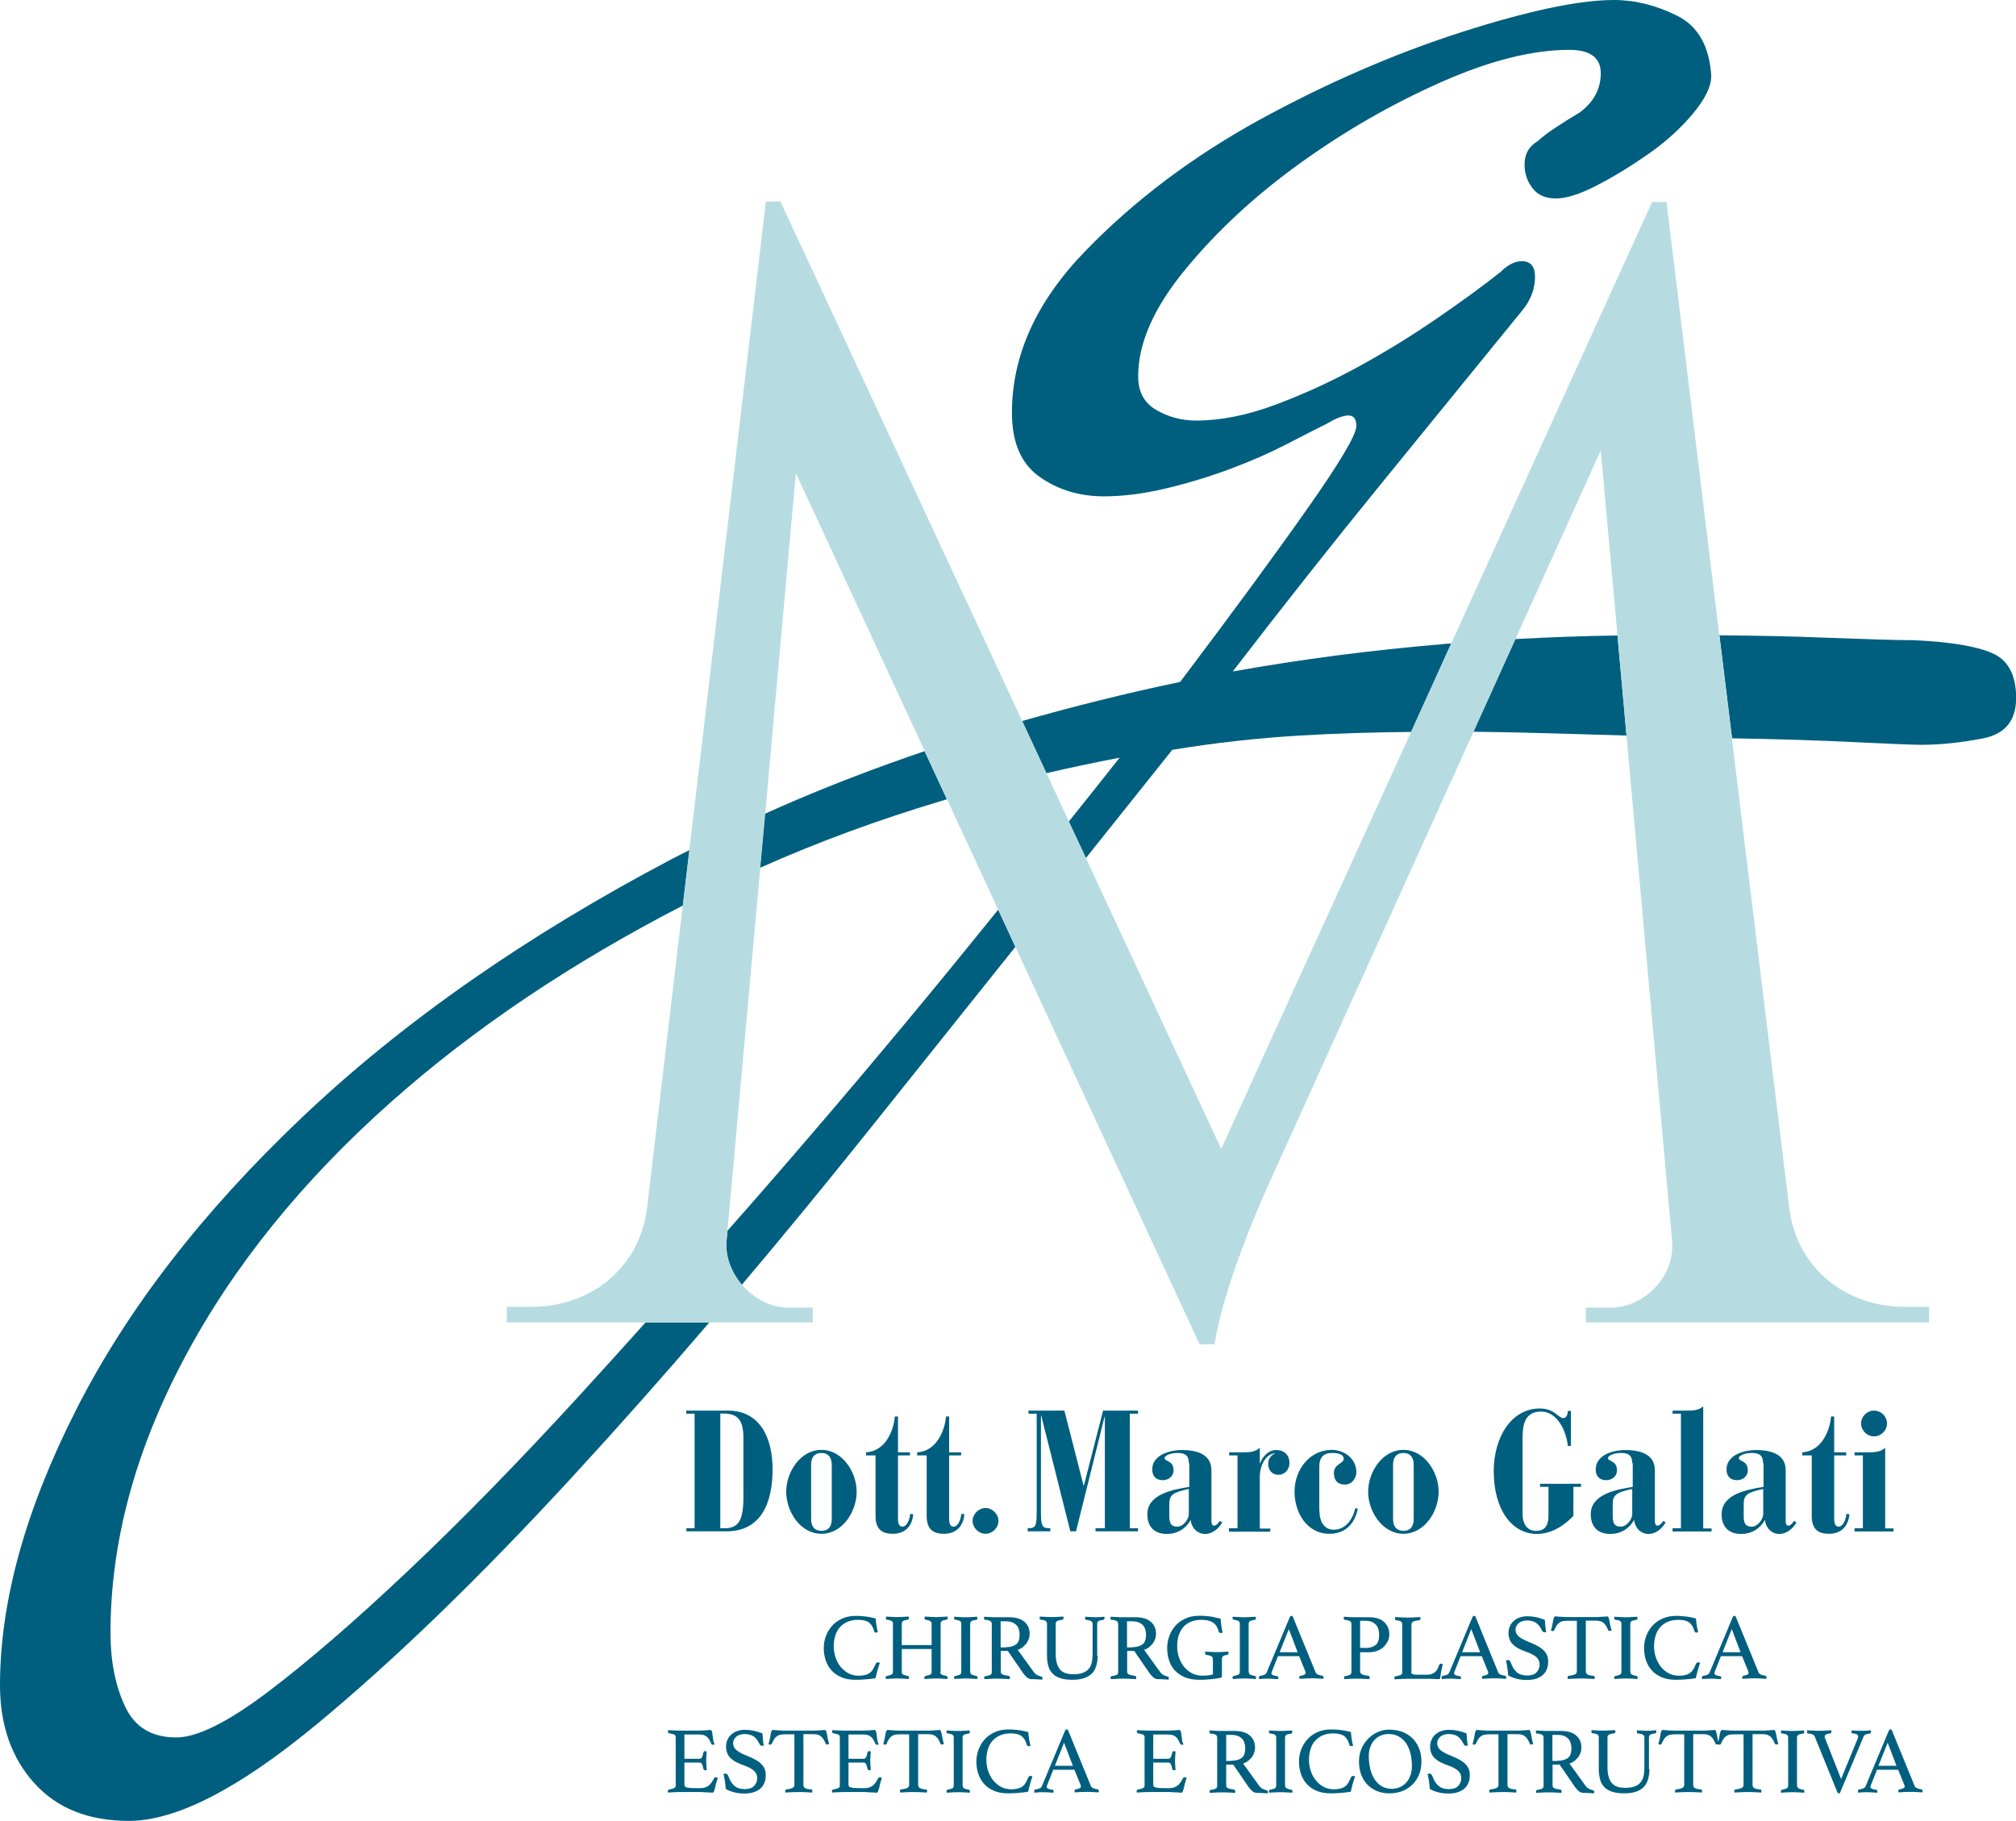 <svg width="62" height="56" viewBox="0 0 62 56" fill="none" xmlns="http://www.w3.org/2000/svg">
<g clip-path="url(#clip0_58_5916)">
<path d="M29.12 24.578L28.434 23.099C28.081 23.22 27.738 23.34 27.39 23.465C26.054 23.946 24.769 24.462 23.524 25.024L23.372 26.687C25.147 25.895 27.002 25.214 28.938 24.633C29.004 24.618 29.059 24.598 29.12 24.578Z" fill="#005F7F"/>
<path d="M17.867 42.862C15.982 44.921 14.217 46.73 12.573 48.283C10.93 49.837 9.488 51.084 8.248 52.022C7.008 52.959 6.065 53.429 5.42 53.429C4.663 53.429 4.139 53.109 3.842 52.467C3.544 51.826 3.398 51.074 3.398 50.218C3.398 47.432 4.154 44.621 5.662 41.779C7.169 38.938 9.302 36.303 12.049 33.867C14.585 31.618 17.575 29.613 21.003 27.845L21.204 26.141C21.038 26.226 20.867 26.306 20.7 26.396C16.173 28.777 12.377 31.432 9.302 34.349C6.226 37.265 3.907 40.266 2.344 43.348C0.781 46.425 0 49.251 0 51.821C0 53.054 0.353 54.056 1.054 54.833C1.754 55.609 2.722 55.995 3.963 55.995C5.42 55.995 7.345 55.003 9.74 53.024C12.14 51.039 14.782 48.484 17.66 45.352C19.016 43.879 20.403 42.316 21.814 40.667H19.853C19.188 41.409 18.522 42.145 17.867 42.862Z" fill="#005F7F"/>
<path d="M30.698 27.975C30.244 28.536 29.78 29.107 29.306 29.689C27.446 31.963 25.545 34.213 23.609 36.438C23.196 36.909 22.787 37.38 22.374 37.846L22.344 38.157C22.298 38.648 22.49 39.129 22.813 39.51C24.093 37.996 25.394 36.413 26.72 34.755C28.232 32.865 29.735 30.986 31.227 29.117L31.076 28.787L30.698 27.975Z" fill="#005F7F"/>
<path d="M51.574 0.481C50.929 0.16 50.279 0 49.633 0C48.554 0 46.977 0.336 44.904 1.002C42.827 1.674 40.77 2.571 38.719 3.693C36.672 4.82 34.892 6.158 33.385 7.712C31.877 9.265 31.121 10.923 31.121 12.692C31.121 13.604 31.403 14.261 31.968 14.661C32.533 15.062 33.193 15.263 33.949 15.263C34.544 15.263 35.174 15.182 35.85 15.022C36.526 14.862 37.186 14.661 37.831 14.421C38.477 14.18 39.056 13.925 39.571 13.659C40.085 13.394 40.498 13.178 40.826 13.018C41.093 12.858 41.31 12.777 41.471 12.777C41.633 12.777 41.713 12.888 41.713 13.098C41.713 13.369 41.214 14.21 40.216 15.629C39.218 17.047 37.912 18.83 36.294 20.97C34.615 21.321 33.002 21.727 31.434 22.172L32.18 23.776C32.921 23.606 33.672 23.445 34.433 23.3C33.929 23.936 33.405 24.598 32.87 25.264L33.395 26.387C34.282 25.274 35.169 24.162 36.052 23.059C37.347 22.844 38.653 22.699 39.974 22.619C41.083 22.553 42.227 22.518 43.397 22.508L44.632 19.787C44.547 19.792 44.461 19.797 44.38 19.807C42.172 19.993 40.014 20.273 37.912 20.649C39.475 18.615 41.013 16.671 42.52 14.822C44.027 12.973 45.454 11.219 46.805 9.56C47.072 9.24 47.208 8.889 47.208 8.513C47.208 8.193 47.072 8.032 46.805 8.032C46.588 8.032 46.371 8.142 46.16 8.353C45.62 8.784 44.96 9.265 44.178 9.801C43.397 10.337 42.59 10.833 41.754 11.289C40.917 11.745 40.07 12.131 39.208 12.452C38.346 12.772 37.539 12.933 36.783 12.933C36.349 12.933 35.946 12.828 35.568 12.612C35.19 12.397 35.003 12.051 35.003 11.57C35.003 10.553 35.487 9.455 36.46 8.278C37.428 7.1 38.603 6.013 39.974 5.026C41.35 4.034 42.787 3.207 44.3 2.535C45.807 1.864 47.128 1.533 48.262 1.533C48.907 1.533 49.23 1.774 49.23 2.255C49.23 2.736 49.013 3.137 48.585 3.457C48.312 3.618 48.06 3.778 47.818 3.938C47.577 4.099 47.4 4.234 47.294 4.339C47.017 4.5 46.886 4.74 46.886 5.061C46.886 5.331 46.966 5.572 47.128 5.782C47.289 5.998 47.531 6.103 47.854 6.103C48.176 6.103 48.595 5.968 49.109 5.702C49.623 5.437 50.148 5.116 50.687 4.74C51.227 4.364 51.685 3.948 52.063 3.497C52.441 3.042 52.628 2.656 52.628 2.335C52.572 1.418 52.22 0.802 51.574 0.481Z" fill="#005F7F"/>
<path d="M61.274 20.088C60.79 19.873 59.978 19.737 58.849 19.687C58.309 19.687 57.382 19.657 56.061 19.607C55.128 19.567 54.065 19.547 52.88 19.537L53.268 22.704C54.7 22.729 55.975 22.769 57.074 22.824C58.204 22.879 58.879 22.904 59.096 22.904C59.691 22.904 60.321 22.834 60.997 22.704C61.672 22.568 62.005 22.152 62.005 21.456C62 20.755 61.758 20.299 61.274 20.088Z" fill="#005F7F"/>
<path d="M46.603 19.652L45.313 22.503C46.281 22.513 47.324 22.538 48.459 22.573C48.988 22.588 49.507 22.603 50.022 22.619L49.744 19.542C48.675 19.557 47.632 19.597 46.603 19.652Z" fill="#005F7F"/>
<path d="M58.567 40.186C56.832 40.186 55.275 39.069 55.028 37.16L53.883 27.79L53.55 25.069L53.263 22.699L52.875 19.532L51.252 6.213H50.808L44.632 19.787L43.397 22.508L40.71 28.411L39.767 30.475L37.559 35.331L35.018 29.874L33.727 27.098L33.4 26.392L32.875 25.269L32.185 23.781L31.439 22.177L24.002 6.198H23.554L22.248 17.262L21.567 23.039L21.199 26.136L20.998 27.84L19.899 37.16C19.646 39.069 18.094 40.186 16.36 40.186H15.588V40.667H19.858H21.819H24.995V40.211H24.239C23.685 40.211 23.171 39.921 22.813 39.5C22.495 39.124 22.303 38.638 22.344 38.147L22.374 37.836L23.382 26.682L23.534 25.019L23.559 24.733L23.992 19.918L24.476 14.551L28.439 23.095L29.125 24.573L29.245 24.838L30.697 27.97L31.07 28.777L31.222 29.107L36.893 41.339H37.352C37.665 39.339 39.021 36.408 39.021 36.408L41.693 30.505L42.656 28.381L45.318 22.498L46.608 19.647L49.23 13.85L49.744 19.542L50.021 22.623L50.384 26.652L50.606 29.112L51.423 38.152C51.524 39.244 50.576 40.211 49.527 40.211H48.771V40.667H59.328V40.186H58.567Z" fill="#B6DCE1"/>
<path d="M21.104 46.996H21.361V43.473H21.104V43.378H22.384C23.423 43.378 23.76 44.29 23.76 45.182C23.76 46.184 23.428 47.091 22.339 47.091H21.109V46.996H21.104ZM22.152 46.996H22.288C22.727 46.996 22.863 46.725 22.863 46.044V44.225C22.863 43.648 22.681 43.468 22.228 43.468H22.152V46.996Z" fill="#005F7F"/>
<path d="M25.263 44.586C25.913 44.586 26.346 45.277 26.346 45.873C26.346 46.475 25.918 47.166 25.263 47.166C24.607 47.166 24.179 46.475 24.179 45.873C24.179 45.277 24.607 44.586 25.263 44.586ZM25.58 45.041C25.58 44.801 25.459 44.681 25.263 44.681C25.066 44.681 24.945 44.796 24.945 45.041V46.715C24.945 46.956 25.066 47.076 25.263 47.076C25.459 47.076 25.58 46.961 25.58 46.715V45.041Z" fill="#005F7F"/>
<path d="M26.926 44.756H26.634V44.661C27.199 44.631 27.476 44.049 27.521 43.558H27.617V44.661H27.985V44.756H27.617V46.715C27.617 46.865 27.663 46.946 27.753 46.946C27.894 46.946 27.98 46.72 27.99 46.555L28.086 46.565C28.051 46.936 27.834 47.166 27.456 47.166C27.174 47.166 26.926 47.071 26.926 46.62V44.756Z" fill="#005F7F"/>
<path d="M28.499 44.756H28.207V44.661C28.772 44.631 29.049 44.049 29.094 43.558H29.19V44.661H29.558V44.756H29.19V46.715C29.19 46.865 29.235 46.946 29.326 46.946C29.467 46.946 29.553 46.72 29.563 46.555L29.659 46.565C29.624 46.936 29.407 47.166 29.029 47.166C28.747 47.166 28.499 47.071 28.499 46.62V44.756Z" fill="#005F7F"/>
<path d="M30.309 46.374C30.521 46.374 30.707 46.56 30.707 46.77C30.707 46.981 30.521 47.166 30.309 47.166C30.097 47.166 29.911 46.981 29.911 46.77C29.911 46.56 30.097 46.374 30.309 46.374Z" fill="#005F7F"/>
<path d="M31.6 46.996C31.842 46.996 31.882 46.956 31.882 46.5V43.473H31.63V43.378H32.734L33.324 45.683H33.334L33.924 43.378H34.998V43.473H34.746V46.996H34.998V47.091H33.692V46.996H33.979V43.568H33.969L33.092 47.091H32.916L32.023 43.533H32.013V46.5C32.013 46.956 32.059 46.996 32.301 46.996V47.091H31.605V46.996H31.6Z" fill="#005F7F"/>
<path d="M36.561 44.996C36.561 44.771 36.465 44.681 36.213 44.681C35.976 44.681 35.815 44.771 35.815 44.836C35.815 44.951 36.092 44.901 36.092 45.217C36.092 45.397 35.935 45.518 35.764 45.518C35.532 45.518 35.436 45.372 35.436 45.187C35.436 44.761 35.935 44.591 36.349 44.591C36.878 44.591 37.256 44.761 37.256 45.212V46.77C37.256 46.855 37.276 46.916 37.342 46.916C37.408 46.916 37.483 46.82 37.514 46.77L37.589 46.815C37.483 47.001 37.297 47.171 37.06 47.171C36.823 47.171 36.641 46.981 36.621 46.75H36.611C36.47 47.006 36.213 47.171 35.88 47.171C35.492 47.171 35.285 46.936 35.285 46.565C35.285 45.934 36.102 45.803 36.576 45.723V44.996H36.561ZM35.961 46.645C35.961 46.916 36.087 46.946 36.213 46.946C36.389 46.946 36.561 46.72 36.561 46.56V45.788C36.072 45.893 35.961 45.968 35.961 46.254V46.645Z" fill="#005F7F"/>
<path d="M37.801 46.996H38.058V44.756H37.801V44.661H38.219C38.406 44.661 38.602 44.656 38.744 44.52V44.996H38.754C38.809 44.831 38.991 44.59 39.243 44.59C39.495 44.59 39.656 44.746 39.656 44.986C39.656 45.182 39.52 45.352 39.318 45.352C39.127 45.352 39.001 45.212 39.001 45.022C39.001 44.871 39.076 44.756 39.203 44.701V44.691C38.885 44.731 38.744 45.132 38.744 45.387V47.006H39.066V47.101H37.796V46.996H37.801Z" fill="#005F7F"/>
<path d="M40.579 46.46C40.579 46.8 40.73 47.041 41.017 47.041C41.385 47.041 41.612 46.71 41.678 46.379L41.758 46.394C41.668 46.855 41.375 47.166 40.886 47.166C40.181 47.166 39.812 46.5 39.812 45.873C39.812 45.177 40.291 44.586 40.957 44.586C41.32 44.586 41.713 44.836 41.713 45.272C41.713 45.457 41.577 45.653 41.36 45.653C41.143 45.653 41.023 45.528 41.023 45.297C41.023 45.011 41.325 45.011 41.325 44.861C41.325 44.736 41.189 44.681 40.972 44.681C40.705 44.681 40.574 44.816 40.574 45.097V46.46H40.579Z" fill="#005F7F"/>
<path d="M43.16 44.586C43.815 44.586 44.244 45.277 44.244 45.873C44.244 46.475 43.815 47.166 43.16 47.166C42.51 47.166 42.076 46.475 42.076 45.873C42.076 45.277 42.505 44.586 43.16 44.586ZM43.477 45.041C43.477 44.801 43.356 44.681 43.16 44.681C42.963 44.681 42.842 44.796 42.842 45.041V46.715C42.842 46.956 42.963 47.076 43.16 47.076C43.356 47.076 43.477 46.961 43.477 46.715V45.041Z" fill="#005F7F"/>
<path d="M47.627 45.723H47.364V45.628H48.625V45.723H48.388V46.615C48.181 46.84 47.768 47.171 47.274 47.171C46.462 47.171 45.938 46.379 45.938 45.242C45.938 44.22 46.462 43.313 47.359 43.313C47.808 43.313 47.924 43.608 48.075 43.608C48.186 43.608 48.217 43.468 48.217 43.388H48.312V44.465H48.217C48.171 44.004 47.894 43.408 47.395 43.408C46.896 43.408 46.825 43.804 46.825 44.22V46.545C46.825 46.895 46.991 47.076 47.233 47.076C47.566 47.076 47.622 46.85 47.622 46.585V45.723H47.627Z" fill="#005F7F"/>
<path d="M50.198 44.996C50.198 44.771 50.102 44.681 49.85 44.681C49.613 44.681 49.452 44.771 49.452 44.836C49.452 44.951 49.729 44.901 49.729 45.217C49.729 45.397 49.573 45.518 49.401 45.518C49.169 45.518 49.074 45.372 49.074 45.187C49.074 44.761 49.573 44.591 49.986 44.591C50.516 44.591 50.894 44.761 50.894 45.212V46.77C50.894 46.855 50.914 46.916 50.979 46.916C51.045 46.916 51.12 46.82 51.151 46.77L51.226 46.815C51.12 47.001 50.934 47.171 50.697 47.171C50.46 47.171 50.279 46.981 50.258 46.75H50.248C50.107 47.006 49.85 47.171 49.517 47.171C49.129 47.171 48.922 46.936 48.922 46.565C48.922 45.934 49.739 45.803 50.213 45.723V44.996H50.198ZM49.598 46.645C49.598 46.916 49.724 46.946 49.85 46.946C50.026 46.946 50.198 46.72 50.198 46.56V45.788C49.709 45.893 49.598 45.968 49.598 46.254V46.645Z" fill="#005F7F"/>
<path d="M51.438 46.996H51.695V43.473H51.438V43.378H51.856C52.068 43.378 52.24 43.373 52.381 43.248V47.001H52.638V47.096H51.438V46.996Z" fill="#005F7F"/>
<path d="M54.221 44.996C54.221 44.771 54.125 44.681 53.873 44.681C53.636 44.681 53.475 44.771 53.475 44.836C53.475 44.951 53.752 44.901 53.752 45.217C53.752 45.397 53.596 45.518 53.425 45.518C53.193 45.518 53.097 45.372 53.097 45.187C53.097 44.761 53.596 44.591 54.009 44.591C54.539 44.591 54.917 44.761 54.917 45.212V46.77C54.917 46.855 54.937 46.916 55.002 46.916C55.068 46.916 55.144 46.82 55.174 46.77L55.249 46.815C55.144 47.001 54.957 47.171 54.72 47.171C54.483 47.171 54.302 46.981 54.282 46.75H54.272C54.13 47.006 53.873 47.171 53.541 47.171C53.152 47.171 52.946 46.936 52.946 46.565C52.946 45.934 53.762 45.803 54.236 45.723V44.996H54.221ZM53.626 46.645C53.626 46.916 53.752 46.946 53.878 46.946C54.055 46.946 54.226 46.72 54.226 46.56V45.788C53.737 45.893 53.626 45.968 53.626 46.254V46.645Z" fill="#005F7F"/>
<path d="M55.718 44.756H55.426V44.661C55.99 44.631 56.268 44.049 56.313 43.558H56.409V44.661H56.777V44.756H56.409V46.715C56.409 46.865 56.454 46.946 56.545 46.946C56.686 46.946 56.772 46.72 56.782 46.555L56.878 46.565C56.842 46.936 56.626 47.166 56.248 47.166C55.965 47.166 55.718 47.071 55.718 46.62V44.756Z" fill="#005F7F"/>
<path d="M57.034 46.996H57.291V44.756H57.034V44.661H57.453C57.639 44.661 57.836 44.656 57.977 44.52V47.001H58.234V47.096H57.034V46.996ZM57.634 43.378C57.851 43.378 58.032 43.558 58.032 43.774C58.032 43.989 57.851 44.17 57.634 44.17C57.417 44.17 57.236 43.989 57.236 43.774C57.236 43.558 57.417 43.378 57.634 43.378Z" fill="#005F7F"/>
<path d="M26.311 51.656C26.145 51.656 26.004 51.631 25.883 51.581C25.762 51.53 25.656 51.46 25.576 51.37C25.495 51.28 25.434 51.18 25.394 51.059C25.354 50.939 25.334 50.809 25.334 50.674C25.334 50.558 25.354 50.443 25.394 50.328C25.434 50.213 25.495 50.107 25.576 50.012C25.656 49.917 25.757 49.842 25.883 49.782C26.009 49.721 26.15 49.691 26.311 49.691C26.377 49.691 26.438 49.691 26.488 49.697C26.538 49.702 26.594 49.706 26.639 49.712C26.685 49.717 26.735 49.727 26.785 49.737C26.831 49.747 26.881 49.757 26.932 49.772C26.932 49.822 26.942 49.887 26.952 49.962C26.962 50.037 26.977 50.112 26.997 50.193C26.982 50.203 26.967 50.203 26.952 50.203C26.937 50.203 26.922 50.203 26.912 50.198C26.896 50.193 26.891 50.182 26.886 50.167C26.851 50.037 26.796 49.947 26.72 49.892C26.644 49.837 26.533 49.812 26.387 49.812C26.266 49.812 26.16 49.832 26.064 49.872C25.974 49.912 25.893 49.967 25.833 50.037C25.767 50.107 25.722 50.193 25.691 50.288C25.661 50.388 25.641 50.493 25.641 50.613C25.641 50.749 25.661 50.869 25.701 50.984C25.742 51.094 25.797 51.195 25.868 51.275C25.939 51.355 26.019 51.42 26.11 51.465C26.201 51.51 26.302 51.53 26.407 51.53C26.493 51.53 26.564 51.52 26.619 51.505C26.674 51.49 26.725 51.465 26.76 51.435C26.801 51.405 26.831 51.365 26.856 51.32C26.881 51.275 26.906 51.225 26.932 51.165C26.947 51.135 26.967 51.12 27.002 51.12C27.012 51.12 27.022 51.12 27.032 51.124C27.043 51.13 27.053 51.13 27.058 51.135C27.032 51.205 27.012 51.28 26.987 51.36C26.962 51.44 26.947 51.525 26.927 51.606C26.831 51.621 26.735 51.636 26.634 51.641C26.538 51.651 26.427 51.656 26.311 51.656Z" fill="#005F7F"/>
<path d="M28.918 51.415C28.918 51.455 28.928 51.48 28.958 51.495C28.984 51.51 29.034 51.525 29.11 51.54C29.13 51.545 29.14 51.56 29.14 51.581C29.14 51.596 29.14 51.616 29.135 51.631C29.084 51.626 29.029 51.626 28.963 51.621C28.898 51.616 28.837 51.616 28.787 51.616C28.732 51.616 28.676 51.616 28.616 51.621C28.555 51.626 28.495 51.626 28.434 51.631C28.429 51.611 28.429 51.596 28.429 51.581C28.429 51.555 28.439 51.545 28.459 51.54C28.53 51.525 28.58 51.51 28.61 51.495C28.636 51.48 28.651 51.455 28.651 51.415V50.709H27.733V51.415C27.733 51.455 27.748 51.48 27.774 51.495C27.799 51.51 27.849 51.525 27.925 51.54C27.945 51.545 27.955 51.56 27.955 51.581C27.955 51.596 27.955 51.616 27.95 51.631C27.9 51.626 27.839 51.626 27.774 51.621C27.708 51.616 27.648 51.616 27.597 51.616C27.542 51.616 27.486 51.616 27.426 51.621C27.365 51.626 27.305 51.626 27.244 51.631C27.239 51.611 27.239 51.596 27.239 51.581C27.239 51.555 27.249 51.545 27.27 51.54C27.345 51.525 27.395 51.51 27.421 51.495C27.446 51.48 27.461 51.455 27.461 51.415V49.937C27.461 49.917 27.461 49.902 27.456 49.887C27.451 49.872 27.441 49.862 27.426 49.852C27.411 49.842 27.395 49.832 27.37 49.827C27.345 49.822 27.315 49.812 27.274 49.807C27.254 49.807 27.244 49.792 27.244 49.762C27.244 49.747 27.244 49.731 27.249 49.712C27.3 49.717 27.355 49.717 27.421 49.721C27.486 49.727 27.542 49.727 27.597 49.727C27.653 49.727 27.708 49.727 27.769 49.721C27.829 49.717 27.89 49.717 27.945 49.712C27.95 49.731 27.95 49.747 27.95 49.762C27.95 49.787 27.94 49.802 27.92 49.807C27.844 49.817 27.794 49.832 27.769 49.852C27.743 49.867 27.733 49.897 27.733 49.937V50.588H28.651V49.937C28.651 49.902 28.641 49.877 28.616 49.857C28.59 49.837 28.54 49.822 28.464 49.807C28.444 49.807 28.434 49.792 28.434 49.762C28.434 49.747 28.434 49.731 28.439 49.712C28.489 49.717 28.545 49.717 28.61 49.721C28.676 49.727 28.737 49.727 28.787 49.727C28.842 49.727 28.898 49.727 28.958 49.721C29.019 49.717 29.079 49.717 29.14 49.712C29.145 49.731 29.145 49.747 29.145 49.762C29.145 49.787 29.135 49.802 29.115 49.807C29.039 49.817 28.989 49.832 28.963 49.852C28.938 49.867 28.928 49.897 28.928 49.937V51.415H28.918Z" fill="#005F7F"/>
<path d="M29.841 51.415C29.841 51.455 29.856 51.48 29.881 51.495C29.906 51.51 29.962 51.525 30.032 51.541C30.052 51.545 30.062 51.56 30.062 51.586C30.062 51.596 30.062 51.611 30.057 51.631C29.997 51.626 29.936 51.626 29.876 51.621C29.815 51.616 29.76 51.616 29.704 51.616C29.654 51.616 29.594 51.616 29.528 51.621C29.468 51.626 29.407 51.626 29.347 51.631C29.342 51.611 29.342 51.596 29.342 51.586C29.342 51.56 29.352 51.541 29.372 51.541C29.447 51.525 29.498 51.51 29.523 51.495C29.548 51.48 29.563 51.455 29.563 51.415V49.932C29.563 49.892 29.548 49.867 29.523 49.847C29.498 49.832 29.442 49.817 29.372 49.807C29.362 49.807 29.352 49.802 29.347 49.792C29.342 49.782 29.342 49.772 29.342 49.762C29.342 49.752 29.342 49.737 29.347 49.717C29.407 49.722 29.468 49.722 29.528 49.727C29.589 49.732 29.649 49.732 29.7 49.732C29.75 49.732 29.805 49.732 29.866 49.727C29.926 49.722 29.992 49.722 30.052 49.717C30.057 49.737 30.057 49.752 30.057 49.762C30.057 49.792 30.047 49.807 30.027 49.812C29.952 49.822 29.901 49.837 29.876 49.852C29.851 49.867 29.836 49.897 29.836 49.937V51.415H29.841Z" fill="#005F7F"/>
<path d="M30.995 50.769H30.778V51.41C30.778 51.45 30.799 51.48 30.839 51.495C30.879 51.51 30.94 51.525 31.02 51.535C31.046 51.541 31.056 51.556 31.056 51.586C31.056 51.601 31.056 51.616 31.051 51.636C31 51.631 30.935 51.631 30.859 51.626C30.783 51.621 30.713 51.621 30.637 51.621C30.587 51.621 30.526 51.621 30.461 51.626C30.395 51.631 30.335 51.631 30.274 51.636C30.269 51.616 30.269 51.601 30.269 51.591C30.269 51.566 30.279 51.545 30.299 51.545C30.375 51.535 30.425 51.52 30.456 51.505C30.486 51.49 30.501 51.46 30.501 51.42V49.937C30.501 49.902 30.486 49.872 30.461 49.852C30.43 49.832 30.375 49.817 30.294 49.812C30.274 49.812 30.264 49.792 30.264 49.762C30.264 49.752 30.264 49.737 30.269 49.717C30.33 49.722 30.39 49.722 30.451 49.727C30.511 49.732 30.572 49.732 30.627 49.732H31.025C31.237 49.732 31.393 49.777 31.504 49.872C31.61 49.962 31.666 50.087 31.666 50.248C31.666 50.288 31.661 50.333 31.645 50.383C31.63 50.428 31.61 50.473 31.58 50.518C31.55 50.563 31.509 50.603 31.464 50.644C31.419 50.684 31.358 50.714 31.298 50.734L31.787 51.41C31.822 51.46 31.862 51.495 31.908 51.515C31.953 51.535 31.993 51.55 32.034 51.56C32.054 51.566 32.059 51.581 32.059 51.601C32.059 51.616 32.059 51.636 32.054 51.651C32.008 51.646 31.953 51.646 31.887 51.641C31.822 51.636 31.762 51.636 31.711 51.636C31.671 51.636 31.63 51.616 31.585 51.586C31.545 51.55 31.504 51.505 31.464 51.45L30.995 50.769ZM30.93 50.654C31.066 50.654 31.172 50.623 31.247 50.568C31.323 50.513 31.358 50.413 31.358 50.268C31.358 50.208 31.348 50.153 31.333 50.102C31.318 50.052 31.293 50.007 31.257 49.972C31.222 49.937 31.177 49.907 31.121 49.887C31.066 49.867 30.995 49.857 30.92 49.857H30.773V50.659H30.93V50.654Z" fill="#005F7F"/>
<path d="M33.758 50.914C33.758 51.024 33.743 51.124 33.718 51.215C33.692 51.305 33.652 51.385 33.592 51.45C33.531 51.515 33.455 51.566 33.355 51.6C33.259 51.636 33.133 51.656 32.986 51.656C32.82 51.656 32.684 51.636 32.578 51.596C32.472 51.555 32.397 51.5 32.341 51.43C32.286 51.365 32.25 51.285 32.23 51.195C32.21 51.105 32.2 51.019 32.2 50.924V49.932C32.2 49.892 32.185 49.867 32.16 49.847C32.135 49.827 32.079 49.817 32.003 49.807C31.983 49.807 31.973 49.787 31.973 49.757C31.973 49.747 31.973 49.731 31.978 49.712C32.039 49.717 32.099 49.717 32.16 49.721C32.22 49.727 32.281 49.727 32.336 49.727C32.386 49.727 32.447 49.727 32.513 49.721C32.578 49.717 32.644 49.717 32.704 49.712C32.709 49.731 32.709 49.747 32.709 49.757C32.709 49.787 32.699 49.802 32.679 49.807C32.603 49.817 32.553 49.832 32.518 49.847C32.487 49.862 32.467 49.892 32.467 49.932V50.859C32.467 51.059 32.508 51.215 32.588 51.325C32.669 51.43 32.805 51.485 33.002 51.485C33.112 51.485 33.203 51.475 33.279 51.45C33.355 51.425 33.42 51.39 33.465 51.34C33.511 51.29 33.551 51.225 33.571 51.145C33.592 51.064 33.602 50.969 33.602 50.854V49.937C33.602 49.897 33.586 49.872 33.556 49.852C33.526 49.832 33.475 49.822 33.4 49.812C33.38 49.812 33.37 49.792 33.37 49.762C33.37 49.752 33.37 49.736 33.375 49.717C33.43 49.721 33.486 49.721 33.541 49.727C33.596 49.731 33.642 49.731 33.682 49.731C33.728 49.731 33.778 49.731 33.823 49.727C33.869 49.721 33.919 49.721 33.965 49.717C33.97 49.736 33.97 49.752 33.97 49.762C33.97 49.772 33.965 49.782 33.959 49.792C33.954 49.802 33.944 49.807 33.934 49.812C33.864 49.822 33.813 49.832 33.783 49.852C33.753 49.872 33.743 49.897 33.743 49.937V50.914H33.758Z" fill="#005F7F"/>
<path d="M34.882 50.769H34.665V51.41C34.665 51.45 34.685 51.48 34.726 51.495C34.766 51.51 34.827 51.525 34.907 51.535C34.933 51.541 34.943 51.556 34.943 51.586C34.943 51.601 34.943 51.616 34.938 51.636C34.887 51.631 34.822 51.631 34.746 51.626C34.67 51.621 34.6 51.621 34.524 51.621C34.474 51.621 34.413 51.621 34.348 51.626C34.282 51.631 34.222 51.631 34.161 51.636C34.156 51.616 34.156 51.601 34.156 51.591C34.156 51.566 34.166 51.545 34.186 51.545C34.262 51.535 34.312 51.52 34.343 51.505C34.373 51.49 34.388 51.46 34.388 51.42V49.937C34.388 49.902 34.373 49.872 34.348 49.852C34.318 49.832 34.262 49.817 34.181 49.812C34.161 49.812 34.151 49.792 34.151 49.762C34.151 49.752 34.151 49.737 34.156 49.717C34.217 49.722 34.277 49.722 34.338 49.727C34.398 49.732 34.459 49.732 34.514 49.732H34.912C35.124 49.732 35.28 49.777 35.391 49.872C35.497 49.962 35.553 50.087 35.553 50.248C35.553 50.288 35.548 50.333 35.532 50.383C35.517 50.428 35.497 50.473 35.467 50.518C35.437 50.563 35.396 50.603 35.351 50.644C35.306 50.684 35.245 50.714 35.185 50.734L35.674 51.41C35.709 51.46 35.749 51.495 35.795 51.515C35.84 51.535 35.88 51.55 35.921 51.56C35.941 51.566 35.946 51.581 35.946 51.601C35.946 51.616 35.946 51.636 35.941 51.651C35.895 51.646 35.84 51.646 35.775 51.641C35.709 51.636 35.648 51.636 35.598 51.636C35.558 51.636 35.517 51.616 35.472 51.586C35.432 51.55 35.391 51.505 35.351 51.45L34.882 50.769ZM34.817 50.654C34.953 50.654 35.059 50.623 35.134 50.568C35.21 50.513 35.245 50.413 35.245 50.268C35.245 50.208 35.235 50.153 35.22 50.102C35.205 50.052 35.18 50.007 35.144 49.972C35.109 49.937 35.064 49.907 35.008 49.887C34.953 49.867 34.882 49.857 34.806 49.857H34.66V50.659H34.817V50.654Z" fill="#005F7F"/>
<path d="M37.473 51.606C37.388 51.621 37.297 51.636 37.206 51.641C37.115 51.651 37.009 51.656 36.883 51.656C36.717 51.656 36.571 51.631 36.445 51.581C36.319 51.53 36.218 51.46 36.137 51.375C36.057 51.29 35.996 51.185 35.956 51.064C35.915 50.944 35.895 50.814 35.895 50.674C35.895 50.558 35.915 50.443 35.956 50.323C35.996 50.208 36.057 50.102 36.137 50.007C36.218 49.912 36.319 49.837 36.445 49.777C36.571 49.717 36.712 49.687 36.873 49.687C36.934 49.687 36.989 49.687 37.04 49.691C37.09 49.697 37.146 49.702 37.201 49.706C37.257 49.712 37.307 49.721 37.362 49.737C37.418 49.747 37.473 49.762 37.539 49.777C37.544 49.847 37.549 49.917 37.559 49.987C37.569 50.057 37.584 50.132 37.599 50.203C37.594 50.208 37.589 50.208 37.574 50.213C37.559 50.218 37.554 50.218 37.544 50.218C37.514 50.218 37.493 50.208 37.483 50.178C37.448 50.047 37.388 49.952 37.307 49.897C37.221 49.842 37.105 49.812 36.949 49.812C36.823 49.812 36.717 49.832 36.621 49.872C36.525 49.912 36.45 49.967 36.389 50.037C36.329 50.107 36.283 50.193 36.248 50.293C36.218 50.393 36.203 50.498 36.203 50.613C36.203 50.749 36.223 50.869 36.263 50.984C36.304 51.094 36.359 51.195 36.43 51.275C36.5 51.355 36.581 51.42 36.677 51.465C36.773 51.51 36.873 51.53 36.984 51.53C37.04 51.53 37.1 51.525 37.156 51.52C37.211 51.515 37.261 51.5 37.302 51.49V51.044C37.302 50.994 37.287 50.954 37.257 50.934C37.226 50.914 37.171 50.899 37.1 50.889C37.085 50.889 37.075 50.879 37.07 50.869C37.065 50.859 37.06 50.844 37.06 50.834C37.06 50.819 37.06 50.804 37.065 50.789C37.12 50.794 37.186 50.794 37.251 50.799C37.322 50.804 37.377 50.804 37.428 50.804C37.478 50.804 37.539 50.804 37.604 50.799C37.67 50.794 37.725 50.794 37.776 50.789C37.781 50.809 37.781 50.824 37.781 50.834C37.781 50.854 37.776 50.864 37.771 50.874C37.766 50.879 37.756 50.884 37.745 50.889C37.685 50.899 37.64 50.909 37.614 50.929C37.589 50.949 37.579 50.974 37.579 51.014V51.535C37.579 51.55 37.574 51.566 37.564 51.581C37.554 51.596 37.519 51.601 37.473 51.606Z" fill="#005F7F"/>
<path d="M38.406 51.415C38.406 51.455 38.421 51.48 38.446 51.495C38.472 51.51 38.527 51.525 38.598 51.541C38.618 51.545 38.628 51.56 38.628 51.586C38.628 51.596 38.628 51.611 38.623 51.631C38.562 51.626 38.502 51.626 38.441 51.621C38.381 51.616 38.325 51.616 38.27 51.616C38.22 51.616 38.159 51.616 38.093 51.621C38.033 51.626 37.972 51.626 37.912 51.631C37.907 51.611 37.907 51.596 37.907 51.586C37.907 51.56 37.917 51.541 37.937 51.541C38.013 51.525 38.063 51.51 38.089 51.495C38.114 51.48 38.129 51.455 38.129 51.415V49.932C38.129 49.892 38.114 49.867 38.089 49.847C38.063 49.832 38.008 49.817 37.937 49.807C37.927 49.807 37.917 49.802 37.912 49.792C37.907 49.782 37.907 49.772 37.907 49.762C37.907 49.752 37.907 49.737 37.912 49.717C37.972 49.722 38.033 49.722 38.093 49.727C38.154 49.732 38.215 49.732 38.265 49.732C38.315 49.732 38.371 49.732 38.431 49.727C38.492 49.722 38.557 49.722 38.618 49.717C38.623 49.737 38.623 49.752 38.623 49.762C38.623 49.792 38.613 49.807 38.593 49.812C38.517 49.822 38.467 49.837 38.441 49.852C38.416 49.867 38.401 49.897 38.401 49.937V51.415H38.406Z" fill="#005F7F"/>
<path d="M39.954 50.929H39.303L39.117 51.4C39.107 51.425 39.102 51.44 39.102 51.46C39.102 51.5 39.162 51.53 39.278 51.545C39.293 51.545 39.303 51.55 39.308 51.56C39.313 51.571 39.313 51.581 39.313 51.59C39.313 51.601 39.313 51.616 39.308 51.636C39.253 51.631 39.197 51.631 39.142 51.626C39.087 51.621 39.026 51.621 38.971 51.621C38.93 51.621 38.89 51.621 38.85 51.626C38.809 51.626 38.764 51.631 38.724 51.636C38.718 51.621 38.718 51.606 38.718 51.59C38.718 51.575 38.718 51.566 38.724 51.556C38.729 51.545 38.739 51.54 38.754 51.535C38.814 51.525 38.86 51.515 38.89 51.5C38.92 51.485 38.94 51.465 38.956 51.43L39.661 49.742C39.676 49.706 39.691 49.691 39.717 49.691C39.727 49.691 39.737 49.691 39.752 49.697L40.463 51.435C40.473 51.46 40.503 51.485 40.544 51.5C40.584 51.515 40.624 51.525 40.664 51.53C40.675 51.535 40.685 51.54 40.695 51.545C40.705 51.55 40.705 51.566 40.705 51.581C40.705 51.59 40.705 51.606 40.7 51.626C40.639 51.621 40.574 51.621 40.513 51.616C40.453 51.611 40.397 51.611 40.342 51.611C40.286 51.611 40.226 51.611 40.155 51.616C40.085 51.621 40.019 51.621 39.964 51.626C39.959 51.606 39.959 51.59 39.959 51.581C39.959 51.56 39.964 51.55 39.969 51.545C39.974 51.54 39.984 51.535 39.989 51.535C40.039 51.525 40.08 51.515 40.11 51.5C40.14 51.485 40.155 51.47 40.155 51.445C40.155 51.435 40.15 51.42 40.145 51.4L39.954 50.929ZM39.908 50.809L39.636 50.097L39.354 50.809H39.908Z" fill="#005F7F"/>
<path d="M41.829 50.799V51.395C41.829 51.44 41.849 51.47 41.895 51.49C41.935 51.51 42.001 51.525 42.086 51.535C42.111 51.541 42.121 51.556 42.121 51.586C42.121 51.601 42.121 51.616 42.117 51.636C42.061 51.631 41.995 51.631 41.925 51.626C41.854 51.621 41.774 51.621 41.693 51.621C41.643 51.621 41.587 51.621 41.522 51.626C41.456 51.631 41.395 51.631 41.34 51.636C41.335 51.616 41.335 51.601 41.335 51.591C41.335 51.566 41.345 51.545 41.365 51.545C41.446 51.53 41.496 51.515 41.522 51.5C41.547 51.485 41.562 51.46 41.562 51.42V49.937C41.562 49.897 41.547 49.872 41.517 49.852C41.486 49.832 41.431 49.822 41.355 49.812C41.335 49.807 41.325 49.792 41.325 49.762C41.325 49.747 41.325 49.732 41.33 49.717C41.385 49.722 41.441 49.722 41.506 49.727C41.572 49.732 41.627 49.732 41.683 49.732H42.096C42.308 49.732 42.464 49.782 42.57 49.882C42.676 49.982 42.727 50.107 42.727 50.268C42.727 50.328 42.711 50.393 42.686 50.458C42.656 50.523 42.616 50.578 42.565 50.633C42.515 50.689 42.444 50.729 42.368 50.759C42.288 50.794 42.202 50.809 42.101 50.809H41.829V50.799ZM41.985 50.679C42.121 50.679 42.227 50.648 42.303 50.588C42.379 50.528 42.414 50.428 42.414 50.283C42.414 50.223 42.409 50.167 42.394 50.112C42.379 50.057 42.358 50.012 42.323 49.972C42.288 49.932 42.248 49.902 42.192 49.877C42.137 49.852 42.071 49.842 41.985 49.842H41.829V50.674H41.985V50.679Z" fill="#005F7F"/>
<path d="M43.397 51.41C43.397 51.445 43.412 51.465 43.442 51.48C43.473 51.495 43.513 51.5 43.563 51.5H43.881C43.937 51.5 43.987 51.495 44.027 51.48C44.068 51.465 44.103 51.445 44.133 51.42C44.163 51.395 44.189 51.36 44.209 51.32C44.229 51.28 44.249 51.235 44.269 51.185C44.274 51.17 44.289 51.16 44.304 51.16C44.315 51.16 44.325 51.16 44.335 51.165C44.345 51.17 44.355 51.175 44.37 51.18C44.355 51.24 44.345 51.3 44.33 51.365C44.315 51.43 44.304 51.505 44.294 51.586C44.294 51.606 44.284 51.621 44.279 51.626C44.269 51.631 44.259 51.636 44.244 51.636C44.209 51.636 44.168 51.636 44.118 51.631C44.068 51.626 44.027 51.626 43.987 51.626H43.256C43.211 51.626 43.155 51.626 43.084 51.631C43.014 51.636 42.948 51.636 42.888 51.641C42.883 51.621 42.883 51.606 42.883 51.596C42.883 51.571 42.893 51.55 42.913 51.55C42.994 51.535 43.049 51.52 43.079 51.505C43.11 51.49 43.125 51.465 43.125 51.43V49.947C43.125 49.907 43.11 49.882 43.084 49.862C43.059 49.847 43.004 49.832 42.928 49.822C42.918 49.822 42.913 49.817 42.908 49.807C42.903 49.797 42.903 49.787 42.903 49.777C42.903 49.762 42.903 49.747 42.908 49.727C42.974 49.732 43.039 49.732 43.105 49.737C43.17 49.742 43.226 49.742 43.271 49.742C43.337 49.742 43.407 49.742 43.483 49.737C43.558 49.732 43.624 49.732 43.679 49.727C43.684 49.747 43.684 49.762 43.684 49.772C43.684 49.807 43.674 49.822 43.654 49.822C43.569 49.832 43.508 49.847 43.468 49.862C43.427 49.882 43.407 49.912 43.407 49.962V51.41H43.397Z" fill="#005F7F"/>
<path d="M45.57 50.929H44.919L44.733 51.4C44.723 51.425 44.718 51.44 44.718 51.46C44.718 51.5 44.778 51.53 44.894 51.545C44.909 51.545 44.919 51.55 44.925 51.56C44.93 51.571 44.93 51.581 44.93 51.59C44.93 51.601 44.93 51.616 44.925 51.636C44.869 51.631 44.814 51.631 44.758 51.626C44.703 51.621 44.642 51.621 44.587 51.621C44.547 51.621 44.506 51.621 44.466 51.626C44.425 51.626 44.38 51.631 44.34 51.636C44.335 51.621 44.335 51.606 44.335 51.59C44.335 51.575 44.335 51.566 44.34 51.556C44.345 51.545 44.355 51.54 44.37 51.535C44.431 51.525 44.476 51.515 44.506 51.5C44.536 51.485 44.556 51.465 44.572 51.43L45.278 49.742C45.293 49.706 45.308 49.691 45.333 49.691C45.343 49.691 45.353 49.691 45.368 49.697L46.079 51.435C46.089 51.46 46.119 51.485 46.16 51.5C46.2 51.515 46.24 51.525 46.281 51.53C46.291 51.535 46.301 51.54 46.311 51.545C46.321 51.55 46.321 51.566 46.321 51.581C46.321 51.59 46.321 51.606 46.316 51.626C46.255 51.621 46.19 51.621 46.13 51.616C46.069 51.611 46.014 51.611 45.958 51.611C45.903 51.611 45.842 51.611 45.772 51.616C45.701 51.621 45.635 51.621 45.58 51.626C45.575 51.606 45.575 51.59 45.575 51.581C45.575 51.56 45.58 51.55 45.585 51.545C45.59 51.54 45.6 51.535 45.605 51.535C45.656 51.525 45.696 51.515 45.726 51.5C45.756 51.485 45.772 51.47 45.772 51.445C45.772 51.435 45.767 51.42 45.761 51.4L45.57 50.929ZM45.52 50.809L45.247 50.097L44.965 50.809H45.52Z" fill="#005F7F"/>
<path d="M47.551 50.188C47.531 50.193 47.516 50.193 47.506 50.193C47.481 50.193 47.461 50.188 47.45 50.178C47.44 50.167 47.43 50.157 47.425 50.147C47.375 50.037 47.314 49.957 47.244 49.907C47.173 49.857 47.077 49.832 46.956 49.832C46.911 49.832 46.866 49.837 46.825 49.852C46.785 49.867 46.745 49.882 46.714 49.907C46.684 49.932 46.659 49.962 46.639 49.997C46.619 50.032 46.609 50.072 46.609 50.112C46.609 50.203 46.649 50.278 46.724 50.338C46.8 50.398 46.916 50.453 47.067 50.513C47.254 50.588 47.395 50.669 47.481 50.759C47.572 50.849 47.612 50.959 47.612 51.094C47.612 51.175 47.602 51.25 47.577 51.315C47.551 51.385 47.516 51.445 47.461 51.495C47.41 51.545 47.34 51.586 47.259 51.616C47.178 51.646 47.077 51.661 46.962 51.661C46.84 51.661 46.73 51.651 46.634 51.621C46.533 51.596 46.452 51.56 46.382 51.52C46.377 51.44 46.367 51.36 46.356 51.285C46.346 51.21 46.331 51.135 46.316 51.059C46.331 51.054 46.346 51.049 46.367 51.049C46.392 51.049 46.407 51.054 46.422 51.064C46.432 51.074 46.447 51.09 46.457 51.114C46.508 51.255 46.568 51.355 46.649 51.425C46.724 51.49 46.835 51.525 46.972 51.525C47.032 51.525 47.087 51.515 47.138 51.5C47.188 51.485 47.224 51.46 47.254 51.425C47.284 51.395 47.309 51.36 47.325 51.32C47.34 51.28 47.35 51.24 47.35 51.195C47.35 51.094 47.314 51.014 47.244 50.954C47.173 50.894 47.077 50.844 46.946 50.799C46.861 50.769 46.785 50.734 46.719 50.704C46.649 50.669 46.593 50.629 46.543 50.583C46.493 50.538 46.457 50.488 46.432 50.428C46.407 50.368 46.392 50.298 46.392 50.218C46.392 50.147 46.407 50.077 46.432 50.017C46.457 49.952 46.498 49.897 46.548 49.852C46.599 49.807 46.659 49.767 46.73 49.742C46.8 49.717 46.881 49.702 46.967 49.702C47.057 49.702 47.148 49.712 47.229 49.727C47.314 49.747 47.405 49.772 47.511 49.812C47.516 49.872 47.521 49.932 47.526 50.002C47.531 50.062 47.541 50.127 47.551 50.188Z" fill="#005F7F"/>
<path d="M48.771 49.847V51.4C48.771 51.445 48.791 51.475 48.827 51.495C48.862 51.515 48.928 51.53 49.013 51.535C49.033 51.535 49.044 51.55 49.044 51.581C49.044 51.596 49.044 51.611 49.038 51.631C48.978 51.626 48.913 51.626 48.842 51.621C48.771 51.616 48.701 51.616 48.63 51.616C48.56 51.616 48.494 51.616 48.418 51.621C48.343 51.626 48.282 51.626 48.217 51.631C48.212 51.611 48.212 51.596 48.212 51.581C48.212 51.555 48.222 51.535 48.242 51.535C48.328 51.525 48.393 51.51 48.434 51.49C48.474 51.47 48.494 51.44 48.494 51.395V49.842H48.192C48.131 49.842 48.086 49.847 48.045 49.857C48.005 49.867 47.97 49.887 47.94 49.912C47.909 49.937 47.884 49.967 47.864 50.002C47.844 50.037 47.819 50.082 47.798 50.132C47.793 50.142 47.788 50.147 47.778 50.152C47.768 50.157 47.763 50.157 47.753 50.157C47.733 50.157 47.713 50.152 47.697 50.142C47.718 50.072 47.733 50.012 47.743 49.957C47.753 49.902 47.763 49.857 47.768 49.822C47.773 49.787 47.783 49.757 47.793 49.736C47.803 49.717 47.819 49.706 47.834 49.706C47.849 49.706 47.869 49.706 47.894 49.712C47.919 49.712 47.944 49.717 47.975 49.717C48.005 49.717 48.03 49.721 48.06 49.721C48.091 49.721 48.116 49.727 48.141 49.727H49.119C49.144 49.727 49.17 49.727 49.2 49.721C49.23 49.721 49.26 49.717 49.286 49.717C49.316 49.717 49.341 49.712 49.366 49.712C49.391 49.712 49.412 49.706 49.427 49.706C49.447 49.706 49.462 49.717 49.467 49.736C49.477 49.757 49.482 49.787 49.492 49.822C49.502 49.857 49.507 49.907 49.517 49.957C49.528 50.007 49.543 50.072 49.563 50.137C49.553 50.142 49.543 50.142 49.533 50.147C49.523 50.152 49.512 50.152 49.502 50.152C49.492 50.152 49.487 50.152 49.477 50.147C49.467 50.142 49.462 50.137 49.457 50.127C49.437 50.077 49.417 50.037 49.391 49.997C49.371 49.962 49.346 49.932 49.316 49.907C49.286 49.882 49.255 49.867 49.215 49.852C49.175 49.842 49.124 49.837 49.069 49.837H48.771V49.847Z" fill="#005F7F"/>
<path d="M50.143 51.415C50.143 51.455 50.158 51.48 50.183 51.495C50.208 51.51 50.264 51.525 50.334 51.541C50.354 51.545 50.364 51.56 50.364 51.586C50.364 51.596 50.364 51.611 50.359 51.631C50.299 51.626 50.238 51.626 50.178 51.621C50.117 51.616 50.062 51.616 50.007 51.616C49.956 51.616 49.896 51.616 49.83 51.621C49.77 51.626 49.709 51.626 49.649 51.631C49.644 51.611 49.644 51.596 49.644 51.586C49.644 51.56 49.654 51.541 49.674 51.541C49.749 51.525 49.8 51.51 49.825 51.495C49.85 51.48 49.865 51.455 49.865 51.415V49.932C49.865 49.892 49.85 49.867 49.825 49.847C49.8 49.832 49.744 49.817 49.674 49.807C49.664 49.807 49.654 49.802 49.649 49.792C49.644 49.782 49.644 49.772 49.644 49.762C49.644 49.752 49.644 49.737 49.649 49.717C49.709 49.722 49.77 49.722 49.83 49.727C49.891 49.732 49.951 49.732 50.002 49.732C50.052 49.732 50.107 49.732 50.168 49.727C50.228 49.722 50.294 49.722 50.354 49.717C50.359 49.737 50.359 49.752 50.359 49.762C50.359 49.792 50.349 49.807 50.329 49.812C50.254 49.822 50.203 49.837 50.178 49.852C50.153 49.867 50.138 49.897 50.138 49.937V51.415H50.143Z" fill="#005F7F"/>
<path d="M51.539 51.656C51.373 51.656 51.231 51.631 51.111 51.581C50.99 51.53 50.884 51.46 50.803 51.37C50.722 51.28 50.662 51.18 50.621 51.059C50.581 50.939 50.561 50.809 50.561 50.674C50.561 50.558 50.581 50.443 50.621 50.328C50.662 50.213 50.722 50.107 50.803 50.012C50.884 49.917 50.984 49.842 51.111 49.782C51.237 49.721 51.378 49.691 51.539 49.691C51.605 49.691 51.665 49.691 51.715 49.697C51.766 49.702 51.821 49.706 51.867 49.712C51.912 49.717 51.963 49.727 52.013 49.737C52.058 49.747 52.109 49.757 52.159 49.772C52.159 49.822 52.169 49.887 52.179 49.962C52.189 50.037 52.205 50.112 52.225 50.193C52.21 50.203 52.194 50.203 52.179 50.203C52.164 50.203 52.149 50.203 52.139 50.198C52.124 50.193 52.119 50.182 52.114 50.167C52.078 50.037 52.023 49.947 51.947 49.892C51.872 49.837 51.761 49.812 51.615 49.812C51.494 49.812 51.388 49.832 51.292 49.872C51.201 49.912 51.121 49.967 51.06 50.037C50.995 50.107 50.949 50.193 50.919 50.288C50.889 50.388 50.869 50.493 50.869 50.613C50.869 50.749 50.889 50.869 50.929 50.984C50.969 51.094 51.025 51.195 51.095 51.275C51.166 51.355 51.247 51.42 51.337 51.465C51.428 51.51 51.529 51.53 51.635 51.53C51.721 51.53 51.791 51.52 51.847 51.505C51.902 51.49 51.953 51.465 51.988 51.435C52.028 51.405 52.058 51.365 52.084 51.32C52.109 51.275 52.134 51.225 52.159 51.165C52.174 51.135 52.194 51.12 52.23 51.12C52.24 51.12 52.25 51.12 52.26 51.124C52.27 51.13 52.28 51.13 52.285 51.135C52.26 51.205 52.24 51.28 52.215 51.36C52.189 51.44 52.174 51.525 52.154 51.606C52.058 51.621 51.963 51.636 51.862 51.641C51.771 51.651 51.66 51.656 51.539 51.656Z" fill="#005F7F"/>
<path d="M53.576 50.929H52.925L52.739 51.4C52.729 51.425 52.724 51.44 52.724 51.46C52.724 51.5 52.784 51.53 52.9 51.545C52.915 51.545 52.925 51.55 52.93 51.56C52.935 51.571 52.935 51.581 52.935 51.59C52.935 51.601 52.935 51.616 52.93 51.636C52.875 51.631 52.819 51.631 52.764 51.626C52.709 51.621 52.648 51.621 52.593 51.621C52.552 51.621 52.512 51.621 52.472 51.626C52.431 51.626 52.386 51.631 52.346 51.636C52.341 51.621 52.341 51.606 52.341 51.59C52.341 51.575 52.341 51.566 52.346 51.556C52.351 51.545 52.361 51.54 52.376 51.535C52.436 51.525 52.482 51.515 52.512 51.5C52.542 51.485 52.562 51.465 52.578 51.43L53.283 49.742C53.298 49.706 53.314 49.691 53.339 49.691C53.349 49.691 53.359 49.691 53.374 49.697L54.085 51.435C54.095 51.46 54.125 51.485 54.166 51.5C54.206 51.515 54.246 51.525 54.287 51.53C54.297 51.535 54.307 51.54 54.317 51.545C54.327 51.55 54.327 51.566 54.327 51.581C54.327 51.59 54.327 51.606 54.322 51.626C54.261 51.621 54.196 51.621 54.135 51.616C54.075 51.611 54.019 51.611 53.964 51.611C53.908 51.611 53.848 51.611 53.777 51.616C53.707 51.621 53.641 51.621 53.586 51.626C53.581 51.606 53.581 51.59 53.581 51.581C53.581 51.56 53.586 51.55 53.591 51.545C53.596 51.54 53.606 51.535 53.611 51.535C53.661 51.525 53.702 51.515 53.732 51.5C53.762 51.485 53.777 51.47 53.777 51.445C53.777 51.435 53.772 51.42 53.767 51.4L53.576 50.929ZM53.53 50.809L53.258 50.097L52.976 50.809H53.53Z" fill="#005F7F"/>
<path d="M21.048 53.339V54.086H21.507C21.547 54.086 21.573 54.066 21.593 54.031C21.608 53.991 21.623 53.946 21.633 53.891C21.638 53.865 21.658 53.85 21.683 53.85C21.689 53.85 21.699 53.85 21.709 53.855C21.719 53.855 21.724 53.86 21.734 53.86C21.729 53.901 21.729 53.951 21.724 54.006C21.719 54.061 21.719 54.106 21.719 54.151C21.719 54.186 21.719 54.226 21.724 54.271C21.724 54.316 21.729 54.371 21.734 54.432C21.719 54.437 21.704 54.437 21.689 54.437C21.658 54.437 21.638 54.422 21.633 54.397C21.623 54.341 21.608 54.296 21.593 54.256C21.578 54.216 21.547 54.201 21.507 54.201H21.048V54.888C21.048 54.928 21.073 54.958 21.129 54.968C21.184 54.983 21.27 54.988 21.391 54.988H21.552C21.608 54.988 21.658 54.978 21.699 54.963C21.739 54.948 21.779 54.923 21.809 54.898C21.84 54.867 21.87 54.837 21.895 54.797C21.92 54.757 21.946 54.717 21.971 54.672C21.976 54.657 21.991 54.652 22.016 54.652C22.026 54.652 22.036 54.657 22.047 54.662C22.056 54.667 22.067 54.672 22.077 54.682C22.056 54.717 22.047 54.762 22.031 54.812C22.016 54.862 22.006 54.913 21.996 54.958C21.986 55.003 21.971 55.043 21.961 55.078C21.946 55.113 21.93 55.128 21.91 55.128C21.895 55.128 21.87 55.128 21.845 55.123C21.815 55.123 21.784 55.118 21.749 55.118C21.714 55.118 21.678 55.118 21.643 55.113C21.608 55.113 21.578 55.108 21.552 55.108H20.912C20.857 55.108 20.796 55.108 20.731 55.113C20.665 55.118 20.605 55.118 20.544 55.123C20.539 55.103 20.539 55.088 20.539 55.078C20.539 55.053 20.549 55.033 20.569 55.033C20.645 55.018 20.695 55.003 20.731 54.988C20.761 54.973 20.781 54.948 20.781 54.908V53.425C20.781 53.384 20.766 53.359 20.741 53.344C20.71 53.329 20.655 53.314 20.574 53.299C20.554 53.294 20.544 53.279 20.544 53.249C20.544 53.239 20.544 53.229 20.544 53.224C20.544 53.219 20.544 53.209 20.549 53.204C20.635 53.209 20.705 53.214 20.761 53.214C20.816 53.214 20.867 53.219 20.912 53.219H21.487C21.573 53.219 21.653 53.214 21.714 53.209C21.779 53.204 21.82 53.199 21.845 53.199C21.87 53.199 21.885 53.214 21.895 53.249C21.905 53.279 21.91 53.319 21.915 53.364C21.92 53.409 21.93 53.455 21.936 53.51C21.941 53.56 21.956 53.605 21.981 53.64C21.966 53.65 21.946 53.655 21.93 53.655C21.905 53.655 21.89 53.645 21.88 53.63C21.855 53.58 21.835 53.535 21.815 53.5C21.794 53.465 21.769 53.434 21.739 53.409C21.709 53.384 21.678 53.369 21.638 53.354C21.598 53.344 21.547 53.339 21.492 53.339H21.048Z" fill="#005F7F"/>
<path d="M23.488 53.68C23.468 53.685 23.453 53.685 23.443 53.685C23.418 53.685 23.398 53.68 23.387 53.67C23.377 53.66 23.367 53.65 23.362 53.64C23.312 53.53 23.251 53.45 23.181 53.399C23.11 53.349 23.014 53.324 22.893 53.324C22.848 53.324 22.803 53.329 22.762 53.344C22.722 53.359 22.682 53.374 22.651 53.399C22.621 53.425 22.596 53.455 22.576 53.49C22.556 53.525 22.546 53.565 22.546 53.605C22.546 53.695 22.586 53.77 22.662 53.83C22.737 53.891 22.853 53.946 23.004 54.006C23.191 54.081 23.332 54.161 23.418 54.251C23.509 54.341 23.549 54.452 23.549 54.587C23.549 54.667 23.539 54.742 23.514 54.807C23.488 54.878 23.453 54.938 23.398 54.988C23.347 55.038 23.277 55.078 23.196 55.108C23.115 55.138 23.014 55.153 22.898 55.153C22.777 55.153 22.667 55.143 22.571 55.113C22.47 55.088 22.389 55.053 22.319 55.013C22.314 54.933 22.304 54.852 22.294 54.777C22.283 54.702 22.268 54.627 22.253 54.552C22.268 54.547 22.283 54.542 22.304 54.542C22.329 54.542 22.344 54.547 22.359 54.557C22.369 54.567 22.384 54.582 22.394 54.607C22.445 54.747 22.505 54.847 22.586 54.918C22.662 54.983 22.772 55.018 22.909 55.018C22.969 55.018 23.024 55.008 23.075 54.993C23.125 54.978 23.161 54.953 23.191 54.918C23.221 54.888 23.246 54.852 23.262 54.812C23.277 54.772 23.287 54.732 23.287 54.687C23.287 54.587 23.251 54.507 23.181 54.447C23.11 54.386 23.014 54.336 22.883 54.291C22.798 54.261 22.722 54.226 22.657 54.196C22.586 54.161 22.53 54.121 22.48 54.076C22.43 54.031 22.394 53.981 22.369 53.92C22.344 53.86 22.329 53.79 22.329 53.71C22.329 53.64 22.344 53.57 22.369 53.51C22.394 53.444 22.435 53.389 22.485 53.344C22.535 53.299 22.596 53.259 22.667 53.234C22.737 53.209 22.818 53.194 22.904 53.194C22.994 53.194 23.085 53.204 23.166 53.219C23.251 53.239 23.342 53.264 23.448 53.304C23.453 53.364 23.458 53.425 23.463 53.495C23.468 53.56 23.478 53.62 23.488 53.68Z" fill="#005F7F"/>
<path d="M24.708 53.339V54.893C24.708 54.938 24.729 54.968 24.764 54.988C24.799 55.008 24.865 55.023 24.95 55.028C24.971 55.028 24.981 55.043 24.981 55.073C24.981 55.088 24.981 55.103 24.976 55.123C24.915 55.118 24.849 55.118 24.779 55.113C24.708 55.108 24.638 55.108 24.567 55.108C24.497 55.108 24.431 55.108 24.355 55.113C24.28 55.118 24.219 55.118 24.154 55.123C24.149 55.103 24.149 55.088 24.149 55.073C24.149 55.048 24.159 55.028 24.179 55.028C24.265 55.018 24.33 55.003 24.371 54.983C24.411 54.963 24.431 54.933 24.431 54.888V53.334H24.129C24.068 53.334 24.023 53.339 23.982 53.349C23.942 53.359 23.907 53.379 23.877 53.404C23.846 53.429 23.821 53.459 23.801 53.495C23.781 53.53 23.756 53.575 23.735 53.625C23.73 53.635 23.725 53.64 23.715 53.645C23.705 53.65 23.7 53.65 23.69 53.65C23.67 53.65 23.65 53.645 23.634 53.635C23.655 53.565 23.67 53.505 23.68 53.45C23.69 53.394 23.7 53.349 23.705 53.314C23.71 53.279 23.72 53.249 23.73 53.229C23.74 53.209 23.756 53.199 23.771 53.199C23.786 53.199 23.806 53.199 23.831 53.204C23.856 53.204 23.882 53.209 23.912 53.209C23.942 53.209 23.967 53.214 23.997 53.214C24.028 53.214 24.053 53.219 24.078 53.219H25.056C25.081 53.219 25.107 53.219 25.137 53.214C25.167 53.214 25.197 53.209 25.223 53.209C25.253 53.209 25.278 53.204 25.303 53.204C25.328 53.204 25.349 53.199 25.364 53.199C25.384 53.199 25.399 53.209 25.404 53.229C25.414 53.249 25.419 53.279 25.429 53.314C25.439 53.349 25.444 53.399 25.454 53.45C25.465 53.505 25.48 53.565 25.5 53.63C25.49 53.635 25.48 53.635 25.47 53.64C25.459 53.645 25.449 53.645 25.439 53.645C25.429 53.645 25.424 53.645 25.414 53.64C25.404 53.635 25.399 53.63 25.394 53.62C25.374 53.57 25.354 53.53 25.328 53.49C25.308 53.455 25.283 53.425 25.253 53.399C25.223 53.374 25.192 53.359 25.152 53.344C25.112 53.334 25.061 53.329 25.006 53.329H24.708V53.339Z" fill="#005F7F"/>
<path d="M26.095 53.339V54.086H26.554C26.594 54.086 26.619 54.066 26.639 54.031C26.654 53.991 26.67 53.946 26.68 53.891C26.685 53.865 26.705 53.85 26.73 53.85C26.735 53.85 26.745 53.85 26.755 53.855C26.765 53.855 26.77 53.86 26.78 53.86C26.776 53.901 26.776 53.951 26.77 54.006C26.765 54.061 26.765 54.106 26.765 54.151C26.765 54.186 26.765 54.226 26.77 54.271C26.77 54.316 26.776 54.371 26.78 54.432C26.765 54.437 26.75 54.437 26.735 54.437C26.705 54.437 26.685 54.422 26.68 54.397C26.67 54.341 26.654 54.296 26.639 54.256C26.624 54.216 26.594 54.201 26.554 54.201H26.095V54.888C26.095 54.928 26.12 54.958 26.175 54.968C26.231 54.983 26.317 54.988 26.438 54.988H26.599C26.654 54.988 26.705 54.978 26.745 54.963C26.786 54.948 26.826 54.923 26.856 54.898C26.886 54.867 26.917 54.837 26.942 54.797C26.967 54.757 26.992 54.717 27.017 54.672C27.023 54.657 27.038 54.652 27.063 54.652C27.073 54.652 27.083 54.657 27.093 54.662C27.103 54.667 27.113 54.672 27.123 54.682C27.103 54.717 27.093 54.762 27.078 54.812C27.063 54.862 27.053 54.913 27.043 54.958C27.033 55.003 27.017 55.043 27.007 55.078C26.992 55.113 26.977 55.128 26.957 55.128C26.942 55.128 26.917 55.128 26.891 55.123C26.861 55.123 26.831 55.118 26.796 55.118C26.76 55.118 26.725 55.118 26.69 55.113C26.654 55.113 26.624 55.108 26.599 55.108H25.959C25.903 55.108 25.843 55.108 25.777 55.113C25.712 55.118 25.651 55.118 25.591 55.123C25.586 55.103 25.586 55.088 25.586 55.078C25.586 55.053 25.596 55.033 25.616 55.033C25.692 55.018 25.742 55.003 25.777 54.988C25.808 54.973 25.828 54.948 25.828 54.908V53.425C25.828 53.384 25.813 53.359 25.787 53.344C25.757 53.329 25.702 53.314 25.621 53.299C25.601 53.294 25.591 53.279 25.591 53.249C25.591 53.239 25.591 53.229 25.591 53.224C25.591 53.219 25.591 53.209 25.596 53.204C25.681 53.209 25.752 53.214 25.808 53.214C25.863 53.214 25.913 53.219 25.959 53.219H26.534C26.619 53.219 26.7 53.214 26.76 53.209C26.826 53.204 26.866 53.199 26.891 53.199C26.917 53.199 26.932 53.214 26.942 53.249C26.952 53.279 26.957 53.319 26.962 53.364C26.967 53.409 26.977 53.455 26.982 53.51C26.987 53.56 27.002 53.605 27.028 53.64C27.012 53.65 26.992 53.655 26.977 53.655C26.952 53.655 26.937 53.645 26.927 53.63C26.901 53.58 26.881 53.535 26.861 53.5C26.841 53.465 26.816 53.434 26.786 53.409C26.755 53.384 26.725 53.369 26.685 53.354C26.644 53.344 26.594 53.339 26.538 53.339H26.095Z" fill="#005F7F"/>
<path d="M28.237 53.339V54.893C28.237 54.938 28.258 54.968 28.293 54.988C28.328 55.008 28.394 55.023 28.479 55.028C28.5 55.028 28.51 55.043 28.51 55.073C28.51 55.088 28.51 55.103 28.505 55.123C28.444 55.118 28.379 55.118 28.308 55.113C28.237 55.108 28.167 55.108 28.096 55.108C28.026 55.108 27.96 55.108 27.884 55.113C27.809 55.118 27.748 55.118 27.683 55.123C27.678 55.103 27.678 55.088 27.678 55.073C27.678 55.048 27.688 55.028 27.708 55.028C27.794 55.018 27.859 55.003 27.9 54.983C27.94 54.963 27.96 54.933 27.96 54.888V53.334H27.658C27.597 53.334 27.552 53.339 27.511 53.349C27.471 53.359 27.436 53.379 27.406 53.404C27.375 53.429 27.35 53.459 27.33 53.495C27.31 53.53 27.285 53.575 27.264 53.625C27.259 53.635 27.254 53.64 27.244 53.645C27.234 53.65 27.229 53.65 27.219 53.65C27.199 53.65 27.179 53.645 27.164 53.635C27.184 53.565 27.199 53.505 27.209 53.45C27.219 53.394 27.229 53.349 27.234 53.314C27.239 53.279 27.249 53.249 27.259 53.229C27.269 53.209 27.285 53.199 27.3 53.199C27.315 53.199 27.335 53.199 27.36 53.204C27.385 53.204 27.411 53.209 27.441 53.209C27.471 53.209 27.496 53.214 27.527 53.214C27.557 53.214 27.582 53.219 27.607 53.219H28.585C28.61 53.219 28.636 53.219 28.666 53.214C28.696 53.214 28.726 53.209 28.752 53.209C28.782 53.209 28.807 53.204 28.832 53.204C28.858 53.204 28.878 53.199 28.893 53.199C28.913 53.199 28.928 53.209 28.933 53.229C28.943 53.249 28.948 53.279 28.958 53.314C28.968 53.349 28.974 53.399 28.983 53.45C28.994 53.5 29.009 53.565 29.029 53.63C29.019 53.635 29.009 53.635 28.999 53.64C28.989 53.645 28.979 53.645 28.968 53.645C28.958 53.645 28.953 53.645 28.943 53.64C28.933 53.635 28.928 53.63 28.923 53.62C28.903 53.57 28.883 53.53 28.858 53.49C28.837 53.455 28.812 53.425 28.782 53.399C28.752 53.374 28.721 53.359 28.681 53.344C28.641 53.334 28.59 53.329 28.535 53.329H28.237V53.339Z" fill="#005F7F"/>
<path d="M29.609 54.913C29.609 54.953 29.624 54.978 29.649 54.993C29.674 55.008 29.73 55.023 29.8 55.038C29.82 55.043 29.831 55.058 29.831 55.083C29.831 55.093 29.831 55.108 29.826 55.128C29.765 55.123 29.704 55.123 29.644 55.118C29.584 55.113 29.528 55.113 29.473 55.113C29.422 55.113 29.362 55.113 29.296 55.118C29.236 55.123 29.175 55.123 29.115 55.128C29.11 55.108 29.11 55.093 29.11 55.083C29.11 55.058 29.12 55.038 29.14 55.038C29.215 55.023 29.266 55.008 29.291 54.993C29.316 54.978 29.331 54.953 29.331 54.913V53.429C29.331 53.389 29.316 53.364 29.291 53.344C29.266 53.329 29.21 53.314 29.14 53.304C29.13 53.304 29.12 53.299 29.115 53.289C29.11 53.279 29.11 53.269 29.11 53.259C29.11 53.249 29.11 53.234 29.115 53.214C29.175 53.219 29.236 53.219 29.296 53.224C29.357 53.229 29.417 53.229 29.468 53.229C29.518 53.229 29.573 53.229 29.634 53.224C29.694 53.219 29.76 53.219 29.82 53.214C29.826 53.234 29.826 53.249 29.826 53.259C29.826 53.289 29.815 53.304 29.795 53.309C29.72 53.319 29.669 53.334 29.644 53.349C29.619 53.364 29.604 53.394 29.604 53.434V54.913H29.609Z" fill="#005F7F"/>
<path d="M31.005 55.148C30.839 55.148 30.698 55.123 30.577 55.073C30.456 55.023 30.35 54.953 30.269 54.863C30.188 54.772 30.128 54.672 30.088 54.552C30.047 54.432 30.027 54.301 30.027 54.166C30.027 54.051 30.047 53.936 30.088 53.82C30.128 53.705 30.188 53.6 30.269 53.505C30.35 53.409 30.451 53.334 30.577 53.274C30.703 53.214 30.844 53.184 31.005 53.184C31.071 53.184 31.131 53.184 31.182 53.189C31.232 53.194 31.288 53.199 31.333 53.204C31.378 53.209 31.429 53.219 31.479 53.229C31.524 53.239 31.575 53.249 31.625 53.264C31.625 53.314 31.635 53.379 31.645 53.455C31.655 53.53 31.671 53.605 31.691 53.685C31.676 53.695 31.66 53.695 31.645 53.695C31.63 53.695 31.615 53.695 31.605 53.69C31.59 53.685 31.585 53.675 31.58 53.66C31.545 53.53 31.489 53.44 31.413 53.384C31.338 53.329 31.227 53.304 31.081 53.304C30.96 53.304 30.854 53.324 30.758 53.364C30.667 53.404 30.587 53.46 30.526 53.53C30.461 53.6 30.415 53.685 30.385 53.78C30.355 53.88 30.335 53.986 30.335 54.106C30.335 54.241 30.355 54.361 30.395 54.477C30.436 54.587 30.491 54.687 30.561 54.767C30.632 54.847 30.713 54.913 30.803 54.958C30.894 55.003 30.995 55.023 31.101 55.023C31.187 55.023 31.257 55.013 31.313 54.998C31.368 54.983 31.419 54.958 31.454 54.928C31.494 54.898 31.524 54.858 31.55 54.812C31.575 54.767 31.6 54.717 31.625 54.657C31.64 54.627 31.66 54.612 31.696 54.612C31.706 54.612 31.716 54.612 31.726 54.617C31.736 54.622 31.746 54.622 31.751 54.627C31.726 54.697 31.706 54.772 31.681 54.852C31.655 54.933 31.64 55.018 31.62 55.098C31.524 55.113 31.429 55.128 31.328 55.133C31.237 55.143 31.126 55.148 31.005 55.148Z" fill="#005F7F"/>
<path d="M33.042 54.422H32.392L32.205 54.893C32.195 54.918 32.19 54.933 32.19 54.953C32.19 54.993 32.25 55.023 32.366 55.038C32.381 55.038 32.392 55.043 32.397 55.053C32.401 55.063 32.401 55.073 32.401 55.083C32.401 55.093 32.401 55.108 32.397 55.128C32.341 55.123 32.286 55.123 32.23 55.118C32.175 55.113 32.114 55.113 32.059 55.113C32.018 55.113 31.978 55.113 31.938 55.118C31.897 55.118 31.852 55.123 31.812 55.128C31.807 55.113 31.807 55.098 31.807 55.083C31.807 55.068 31.807 55.058 31.812 55.048C31.817 55.038 31.827 55.033 31.842 55.028C31.902 55.018 31.948 55.008 31.978 54.993C32.008 54.978 32.029 54.958 32.044 54.923L32.749 53.234C32.764 53.199 32.78 53.184 32.805 53.184C32.815 53.184 32.825 53.184 32.84 53.189L33.551 54.928C33.561 54.953 33.591 54.978 33.632 54.993C33.672 55.008 33.712 55.018 33.753 55.023C33.763 55.028 33.773 55.033 33.783 55.038C33.793 55.043 33.793 55.058 33.793 55.073C33.793 55.083 33.793 55.098 33.788 55.118C33.727 55.113 33.662 55.113 33.601 55.108C33.541 55.103 33.485 55.103 33.43 55.103C33.374 55.103 33.314 55.103 33.243 55.108C33.173 55.113 33.107 55.113 33.052 55.118C33.047 55.098 33.047 55.083 33.047 55.073C33.047 55.053 33.052 55.043 33.057 55.038C33.062 55.033 33.072 55.028 33.077 55.028C33.127 55.018 33.168 55.008 33.198 54.993C33.228 54.978 33.243 54.963 33.243 54.938C33.243 54.928 33.238 54.913 33.233 54.893L33.042 54.422ZM32.996 54.301L32.724 53.59L32.442 54.301H32.996Z" fill="#005F7F"/>
<path d="M35.467 53.339V54.086H35.926C35.966 54.086 35.991 54.066 36.011 54.031C36.027 53.991 36.042 53.946 36.052 53.891C36.057 53.865 36.077 53.85 36.102 53.85C36.107 53.85 36.117 53.85 36.127 53.855C36.138 53.855 36.142 53.86 36.153 53.86C36.148 53.901 36.148 53.951 36.142 54.006C36.138 54.061 36.138 54.106 36.138 54.151C36.138 54.186 36.138 54.226 36.142 54.271C36.142 54.316 36.148 54.371 36.153 54.432C36.138 54.437 36.122 54.437 36.107 54.437C36.077 54.437 36.057 54.422 36.052 54.397C36.042 54.341 36.027 54.296 36.011 54.256C35.996 54.216 35.966 54.201 35.926 54.201H35.467V54.888C35.467 54.928 35.492 54.958 35.548 54.968C35.603 54.983 35.689 54.988 35.81 54.988H35.971C36.027 54.988 36.077 54.978 36.117 54.963C36.158 54.948 36.198 54.923 36.228 54.898C36.258 54.867 36.289 54.837 36.314 54.797C36.339 54.757 36.364 54.717 36.389 54.672C36.395 54.657 36.41 54.652 36.435 54.652C36.445 54.652 36.455 54.657 36.465 54.662C36.475 54.667 36.485 54.672 36.495 54.682C36.475 54.717 36.465 54.762 36.45 54.812C36.435 54.862 36.425 54.913 36.415 54.958C36.405 55.003 36.389 55.043 36.38 55.078C36.364 55.113 36.349 55.128 36.329 55.128C36.314 55.128 36.289 55.128 36.264 55.123C36.233 55.123 36.203 55.118 36.168 55.118C36.132 55.118 36.097 55.118 36.062 55.113C36.027 55.113 35.996 55.108 35.971 55.108H35.331C35.275 55.108 35.215 55.108 35.149 55.113C35.084 55.118 35.023 55.118 34.963 55.123C34.958 55.103 34.958 55.088 34.958 55.078C34.958 55.053 34.968 55.033 34.988 55.033C35.064 55.018 35.114 55.003 35.149 54.988C35.18 54.973 35.2 54.948 35.2 54.908V53.425C35.2 53.384 35.185 53.359 35.159 53.344C35.129 53.329 35.074 53.314 34.993 53.299C34.973 53.294 34.963 53.279 34.963 53.249C34.963 53.239 34.963 53.229 34.963 53.224C34.963 53.219 34.963 53.209 34.968 53.204C35.054 53.209 35.124 53.214 35.18 53.214C35.235 53.214 35.285 53.219 35.331 53.219H35.906C35.991 53.219 36.072 53.214 36.132 53.209C36.198 53.204 36.238 53.199 36.264 53.199C36.289 53.199 36.304 53.214 36.314 53.249C36.324 53.279 36.329 53.319 36.334 53.364C36.339 53.409 36.349 53.455 36.354 53.51C36.359 53.56 36.374 53.605 36.4 53.64C36.385 53.65 36.364 53.655 36.349 53.655C36.324 53.655 36.309 53.645 36.299 53.63C36.274 53.58 36.253 53.535 36.233 53.5C36.213 53.465 36.188 53.434 36.158 53.409C36.127 53.384 36.097 53.369 36.057 53.354C36.017 53.344 35.966 53.339 35.911 53.339H35.467Z" fill="#005F7F"/>
<path d="M37.927 54.266H37.71V54.908C37.71 54.948 37.73 54.978 37.771 54.993C37.811 55.008 37.872 55.023 37.952 55.033C37.977 55.038 37.988 55.053 37.988 55.083C37.988 55.098 37.988 55.113 37.983 55.133C37.932 55.128 37.867 55.128 37.791 55.123C37.715 55.118 37.645 55.118 37.569 55.118C37.519 55.118 37.458 55.118 37.393 55.123C37.327 55.128 37.267 55.128 37.206 55.133C37.201 55.113 37.201 55.098 37.201 55.088C37.201 55.063 37.211 55.043 37.231 55.043C37.307 55.033 37.357 55.018 37.388 55.003C37.418 54.988 37.433 54.958 37.433 54.918V53.434C37.433 53.399 37.418 53.369 37.393 53.349C37.362 53.329 37.307 53.314 37.226 53.309C37.206 53.309 37.196 53.289 37.196 53.259C37.196 53.249 37.196 53.234 37.201 53.214C37.262 53.219 37.322 53.219 37.383 53.224C37.443 53.229 37.504 53.229 37.559 53.229H37.957C38.169 53.229 38.325 53.274 38.436 53.369C38.542 53.459 38.598 53.585 38.598 53.745C38.598 53.785 38.593 53.83 38.577 53.88C38.562 53.925 38.542 53.971 38.512 54.016C38.482 54.061 38.441 54.101 38.396 54.141C38.35 54.181 38.29 54.211 38.23 54.231L38.719 54.908C38.754 54.958 38.794 54.993 38.84 55.013C38.885 55.033 38.925 55.048 38.966 55.058C38.986 55.063 38.991 55.078 38.991 55.098C38.991 55.113 38.991 55.133 38.986 55.148C38.94 55.143 38.885 55.143 38.819 55.138C38.754 55.133 38.693 55.133 38.643 55.133C38.603 55.133 38.562 55.113 38.517 55.083C38.477 55.048 38.436 55.003 38.396 54.948L37.927 54.266ZM37.867 54.146C38.003 54.146 38.109 54.116 38.184 54.061C38.26 54.006 38.295 53.906 38.295 53.76C38.295 53.7 38.285 53.645 38.27 53.595C38.255 53.545 38.23 53.5 38.194 53.465C38.159 53.429 38.114 53.399 38.058 53.379C38.003 53.359 37.932 53.349 37.856 53.349H37.71V54.151H37.867V54.146Z" fill="#005F7F"/>
<path d="M39.525 54.913C39.525 54.953 39.54 54.978 39.566 54.993C39.591 55.008 39.646 55.023 39.717 55.038C39.737 55.043 39.747 55.058 39.747 55.083C39.747 55.093 39.747 55.108 39.742 55.128C39.681 55.123 39.621 55.123 39.56 55.118C39.5 55.113 39.445 55.113 39.389 55.113C39.339 55.113 39.278 55.113 39.213 55.118C39.152 55.123 39.092 55.123 39.031 55.128C39.026 55.108 39.026 55.093 39.026 55.083C39.026 55.058 39.036 55.038 39.056 55.038C39.132 55.023 39.182 55.008 39.208 54.993C39.233 54.978 39.248 54.953 39.248 54.913V53.429C39.248 53.389 39.233 53.364 39.208 53.344C39.182 53.329 39.127 53.314 39.056 53.304C39.046 53.304 39.036 53.299 39.031 53.289C39.026 53.279 39.026 53.269 39.026 53.259C39.026 53.249 39.026 53.234 39.031 53.214C39.092 53.219 39.152 53.219 39.213 53.224C39.273 53.229 39.334 53.229 39.384 53.229C39.434 53.229 39.49 53.229 39.55 53.224C39.611 53.219 39.676 53.219 39.737 53.214C39.742 53.234 39.742 53.249 39.742 53.259C39.742 53.289 39.732 53.304 39.712 53.309C39.636 53.319 39.586 53.334 39.56 53.349C39.535 53.364 39.52 53.394 39.52 53.434V54.913H39.525Z" fill="#005F7F"/>
<path d="M40.927 55.148C40.76 55.148 40.619 55.123 40.498 55.073C40.377 55.023 40.271 54.953 40.191 54.863C40.11 54.772 40.05 54.672 40.009 54.552C39.969 54.432 39.949 54.301 39.949 54.166C39.949 54.051 39.969 53.936 40.009 53.82C40.05 53.705 40.11 53.6 40.191 53.505C40.271 53.409 40.372 53.334 40.498 53.274C40.624 53.214 40.765 53.184 40.927 53.184C40.992 53.184 41.053 53.184 41.103 53.189C41.154 53.194 41.209 53.199 41.255 53.204C41.3 53.209 41.35 53.219 41.401 53.229C41.446 53.239 41.496 53.249 41.547 53.264C41.547 53.314 41.557 53.379 41.567 53.455C41.577 53.53 41.592 53.605 41.612 53.685C41.597 53.695 41.582 53.695 41.567 53.695C41.552 53.695 41.537 53.695 41.527 53.69C41.512 53.685 41.507 53.675 41.502 53.66C41.466 53.53 41.411 53.44 41.335 53.384C41.26 53.329 41.149 53.304 41.002 53.304C40.881 53.304 40.776 53.324 40.68 53.364C40.589 53.404 40.508 53.46 40.448 53.53C40.382 53.6 40.337 53.685 40.307 53.78C40.276 53.88 40.256 53.986 40.256 54.106C40.256 54.241 40.276 54.361 40.317 54.477C40.357 54.587 40.413 54.687 40.483 54.767C40.554 54.847 40.634 54.913 40.725 54.958C40.816 55.003 40.917 55.023 41.023 55.023C41.108 55.023 41.179 55.013 41.234 54.998C41.29 54.983 41.34 54.958 41.376 54.928C41.416 54.898 41.446 54.858 41.471 54.812C41.496 54.767 41.522 54.717 41.547 54.657C41.562 54.627 41.582 54.612 41.617 54.612C41.627 54.612 41.638 54.612 41.648 54.617C41.658 54.622 41.668 54.622 41.673 54.627C41.648 54.697 41.627 54.772 41.602 54.852C41.577 54.933 41.562 55.018 41.542 55.098C41.446 55.113 41.35 55.128 41.249 55.133C41.154 55.143 41.048 55.148 40.927 55.148Z" fill="#005F7F"/>
<path d="M41.794 54.166C41.794 54.031 41.819 53.906 41.864 53.79C41.915 53.67 41.98 53.57 42.066 53.48C42.152 53.389 42.248 53.319 42.359 53.269C42.469 53.219 42.586 53.189 42.712 53.189C42.883 53.189 43.029 53.214 43.155 53.269C43.281 53.324 43.387 53.394 43.468 53.485C43.548 53.575 43.614 53.68 43.654 53.795C43.695 53.916 43.715 54.036 43.715 54.166C43.715 54.321 43.69 54.457 43.639 54.577C43.589 54.697 43.518 54.802 43.427 54.888C43.337 54.973 43.236 55.038 43.115 55.083C42.994 55.128 42.868 55.148 42.732 55.148C42.59 55.148 42.465 55.123 42.349 55.078C42.233 55.033 42.137 54.963 42.051 54.878C41.97 54.792 41.905 54.687 41.859 54.567C41.819 54.452 41.794 54.316 41.794 54.166ZM42.802 55.008C42.893 55.008 42.979 54.988 43.054 54.958C43.13 54.923 43.196 54.873 43.251 54.812C43.306 54.752 43.347 54.677 43.377 54.592C43.407 54.507 43.422 54.412 43.422 54.311C43.422 54.171 43.407 54.041 43.377 53.92C43.347 53.8 43.301 53.695 43.246 53.61C43.185 53.52 43.11 53.455 43.019 53.399C42.928 53.349 42.822 53.324 42.701 53.324C42.621 53.324 42.545 53.339 42.469 53.369C42.394 53.399 42.333 53.444 42.278 53.5C42.222 53.555 42.177 53.625 42.147 53.71C42.112 53.795 42.096 53.891 42.096 54.001C42.096 54.146 42.112 54.276 42.142 54.402C42.172 54.527 42.217 54.632 42.278 54.722C42.338 54.812 42.409 54.883 42.5 54.933C42.59 54.983 42.686 55.008 42.802 55.008Z" fill="#005F7F"/>
<path d="M45.141 53.68C45.121 53.685 45.106 53.685 45.096 53.685C45.071 53.685 45.051 53.68 45.041 53.67C45.031 53.66 45.02 53.65 45.015 53.64C44.965 53.53 44.904 53.45 44.834 53.399C44.763 53.349 44.667 53.324 44.547 53.324C44.501 53.324 44.456 53.329 44.415 53.344C44.375 53.359 44.335 53.374 44.304 53.399C44.274 53.425 44.249 53.455 44.229 53.49C44.209 53.525 44.199 53.565 44.199 53.605C44.199 53.695 44.239 53.77 44.315 53.83C44.39 53.891 44.506 53.946 44.657 54.006C44.844 54.081 44.985 54.161 45.071 54.251C45.162 54.341 45.202 54.452 45.202 54.587C45.202 54.667 45.192 54.742 45.167 54.807C45.141 54.878 45.106 54.938 45.051 54.988C45 55.038 44.93 55.078 44.849 55.108C44.768 55.138 44.667 55.153 44.552 55.153C44.431 55.153 44.32 55.143 44.224 55.113C44.123 55.088 44.042 55.053 43.972 55.013C43.967 54.933 43.957 54.852 43.947 54.777C43.937 54.702 43.921 54.627 43.906 54.552C43.921 54.547 43.937 54.542 43.957 54.542C43.982 54.542 43.997 54.547 44.012 54.557C44.022 54.567 44.037 54.582 44.047 54.607C44.098 54.747 44.158 54.847 44.239 54.918C44.315 54.983 44.425 55.018 44.562 55.018C44.622 55.018 44.678 55.008 44.728 54.993C44.778 54.978 44.814 54.953 44.844 54.918C44.874 54.888 44.899 54.852 44.914 54.812C44.93 54.772 44.94 54.732 44.94 54.687C44.94 54.587 44.904 54.507 44.834 54.447C44.763 54.386 44.667 54.336 44.536 54.291C44.451 54.261 44.375 54.226 44.31 54.196C44.239 54.161 44.184 54.121 44.133 54.076C44.083 54.031 44.047 53.981 44.022 53.92C43.997 53.86 43.982 53.79 43.982 53.71C43.982 53.64 43.997 53.57 44.022 53.51C44.047 53.444 44.088 53.389 44.138 53.344C44.189 53.299 44.249 53.259 44.32 53.234C44.39 53.209 44.471 53.194 44.557 53.194C44.647 53.194 44.738 53.204 44.819 53.219C44.904 53.239 44.995 53.264 45.101 53.304C45.106 53.364 45.111 53.425 45.116 53.495C45.121 53.56 45.131 53.62 45.141 53.68Z" fill="#005F7F"/>
<path d="M46.361 53.339V54.893C46.361 54.938 46.382 54.968 46.417 54.988C46.452 55.008 46.518 55.023 46.603 55.028C46.624 55.028 46.634 55.043 46.634 55.073C46.634 55.088 46.634 55.103 46.629 55.123C46.568 55.118 46.503 55.118 46.432 55.113C46.361 55.108 46.291 55.108 46.22 55.108C46.15 55.108 46.084 55.108 46.008 55.113C45.933 55.118 45.872 55.118 45.807 55.123C45.802 55.103 45.802 55.088 45.802 55.073C45.802 55.048 45.812 55.028 45.832 55.028C45.918 55.018 45.983 55.003 46.024 54.983C46.064 54.963 46.084 54.933 46.084 54.888V53.334H45.782C45.721 53.334 45.676 53.339 45.636 53.349C45.595 53.359 45.56 53.379 45.53 53.404C45.499 53.429 45.474 53.459 45.454 53.495C45.434 53.53 45.409 53.575 45.388 53.625C45.383 53.635 45.378 53.64 45.368 53.645C45.358 53.65 45.353 53.65 45.343 53.65C45.323 53.65 45.303 53.645 45.288 53.635C45.308 53.565 45.323 53.505 45.333 53.45C45.343 53.394 45.353 53.349 45.358 53.314C45.363 53.279 45.373 53.249 45.383 53.229C45.394 53.209 45.409 53.199 45.424 53.199C45.439 53.199 45.459 53.199 45.484 53.204C45.509 53.204 45.535 53.209 45.565 53.209C45.595 53.209 45.62 53.214 45.651 53.214C45.681 53.214 45.706 53.219 45.731 53.219H46.709C46.734 53.219 46.76 53.219 46.79 53.214C46.82 53.214 46.85 53.209 46.876 53.209C46.906 53.209 46.931 53.204 46.956 53.204C46.981 53.204 47.002 53.199 47.017 53.199C47.037 53.199 47.052 53.209 47.057 53.229C47.067 53.249 47.072 53.279 47.082 53.314C47.092 53.349 47.097 53.399 47.108 53.45C47.118 53.5 47.133 53.565 47.153 53.63C47.143 53.635 47.133 53.635 47.123 53.64C47.113 53.645 47.102 53.645 47.092 53.645C47.082 53.645 47.077 53.645 47.067 53.64C47.057 53.635 47.052 53.63 47.047 53.62C47.027 53.57 47.007 53.53 46.981 53.49C46.961 53.455 46.936 53.425 46.906 53.399C46.876 53.374 46.845 53.359 46.805 53.344C46.765 53.334 46.714 53.329 46.659 53.329H46.361V53.339Z" fill="#005F7F"/>
<path d="M47.965 54.266H47.748V54.908C47.748 54.948 47.768 54.978 47.808 54.993C47.849 55.008 47.909 55.023 47.99 55.033C48.015 55.038 48.025 55.053 48.025 55.083C48.025 55.098 48.025 55.113 48.02 55.133C47.97 55.128 47.904 55.128 47.828 55.123C47.753 55.118 47.682 55.118 47.607 55.118C47.556 55.118 47.496 55.118 47.43 55.123C47.365 55.128 47.304 55.128 47.244 55.133C47.239 55.113 47.239 55.098 47.239 55.088C47.239 55.063 47.249 55.043 47.269 55.043C47.345 55.033 47.395 55.018 47.425 55.003C47.456 54.988 47.471 54.958 47.471 54.918V53.434C47.471 53.399 47.456 53.369 47.43 53.349C47.4 53.329 47.345 53.314 47.264 53.309C47.244 53.309 47.234 53.289 47.234 53.259C47.234 53.249 47.234 53.234 47.239 53.214C47.299 53.219 47.36 53.219 47.42 53.224C47.481 53.229 47.541 53.229 47.597 53.229H47.995C48.207 53.229 48.363 53.274 48.474 53.369C48.58 53.459 48.635 53.585 48.635 53.745C48.635 53.785 48.63 53.83 48.615 53.88C48.6 53.925 48.58 53.971 48.55 54.016C48.519 54.061 48.479 54.101 48.434 54.141C48.388 54.181 48.328 54.211 48.267 54.231L48.756 54.908C48.791 54.958 48.832 54.993 48.877 55.013C48.922 55.033 48.963 55.048 49.003 55.058C49.023 55.063 49.028 55.078 49.028 55.098C49.028 55.113 49.028 55.133 49.023 55.148C48.978 55.143 48.922 55.143 48.857 55.138C48.791 55.133 48.731 55.133 48.681 55.133C48.64 55.133 48.6 55.113 48.554 55.083C48.514 55.048 48.474 55.003 48.434 54.948L47.965 54.266ZM47.899 54.146C48.035 54.146 48.141 54.116 48.217 54.061C48.292 54.006 48.328 53.906 48.328 53.76C48.328 53.7 48.318 53.645 48.302 53.595C48.287 53.545 48.262 53.5 48.227 53.465C48.191 53.429 48.146 53.399 48.091 53.379C48.035 53.359 47.965 53.349 47.889 53.349H47.743V54.151H47.899V54.146Z" fill="#005F7F"/>
<path d="M50.727 54.407C50.727 54.517 50.712 54.617 50.687 54.707C50.662 54.797 50.621 54.878 50.561 54.943C50.5 55.008 50.425 55.058 50.324 55.093C50.228 55.128 50.102 55.148 49.956 55.148C49.79 55.148 49.654 55.128 49.548 55.088C49.442 55.048 49.366 54.993 49.311 54.923C49.255 54.858 49.22 54.777 49.2 54.687C49.18 54.597 49.169 54.512 49.169 54.417V53.425C49.169 53.384 49.154 53.359 49.129 53.339C49.104 53.319 49.048 53.309 48.973 53.299C48.953 53.299 48.943 53.279 48.943 53.249C48.943 53.239 48.943 53.224 48.948 53.204C49.008 53.209 49.069 53.209 49.129 53.214C49.19 53.219 49.25 53.219 49.306 53.219C49.356 53.219 49.416 53.219 49.482 53.214C49.548 53.209 49.613 53.209 49.674 53.204C49.679 53.224 49.679 53.239 49.679 53.249C49.679 53.279 49.669 53.294 49.648 53.299C49.573 53.309 49.522 53.324 49.487 53.339C49.457 53.354 49.437 53.384 49.437 53.425V54.351C49.437 54.552 49.477 54.707 49.558 54.817C49.638 54.923 49.775 54.978 49.971 54.978C50.082 54.978 50.173 54.968 50.248 54.943C50.324 54.918 50.389 54.883 50.435 54.833C50.48 54.782 50.521 54.717 50.541 54.637C50.561 54.557 50.571 54.462 50.571 54.346V53.429C50.571 53.389 50.556 53.364 50.526 53.344C50.495 53.324 50.445 53.314 50.369 53.304C50.349 53.304 50.339 53.284 50.339 53.254C50.339 53.244 50.339 53.229 50.344 53.209C50.4 53.214 50.455 53.214 50.511 53.219C50.566 53.224 50.611 53.224 50.652 53.224C50.697 53.224 50.748 53.224 50.793 53.219C50.838 53.214 50.889 53.214 50.934 53.209C50.939 53.229 50.939 53.244 50.939 53.254C50.939 53.264 50.934 53.274 50.929 53.284C50.924 53.294 50.914 53.299 50.904 53.304C50.833 53.314 50.783 53.324 50.752 53.344C50.722 53.364 50.712 53.389 50.712 53.429V54.407H50.727Z" fill="#005F7F"/>
<path d="M52.073 53.339V54.893C52.073 54.938 52.093 54.968 52.129 54.988C52.164 55.008 52.23 55.023 52.315 55.028C52.336 55.028 52.346 55.043 52.346 55.073C52.346 55.088 52.346 55.103 52.34 55.123C52.28 55.118 52.215 55.118 52.144 55.113C52.073 55.108 52.003 55.108 51.932 55.108C51.862 55.108 51.796 55.108 51.72 55.113C51.645 55.118 51.584 55.118 51.519 55.123C51.514 55.103 51.514 55.088 51.514 55.073C51.514 55.048 51.524 55.028 51.544 55.028C51.63 55.018 51.695 55.003 51.736 54.983C51.776 54.963 51.796 54.933 51.796 54.888V53.334H51.494C51.433 53.334 51.388 53.339 51.347 53.349C51.307 53.359 51.272 53.379 51.242 53.404C51.211 53.429 51.186 53.459 51.166 53.495C51.146 53.53 51.12 53.575 51.1 53.625C51.095 53.635 51.09 53.64 51.08 53.645C51.07 53.65 51.065 53.65 51.055 53.65C51.035 53.65 51.015 53.645 50.999 53.635C51.02 53.565 51.035 53.505 51.045 53.45C51.055 53.394 51.065 53.349 51.07 53.314C51.075 53.279 51.085 53.249 51.095 53.229C51.105 53.209 51.12 53.199 51.136 53.199C51.151 53.199 51.171 53.199 51.196 53.204C51.221 53.204 51.246 53.209 51.277 53.209C51.307 53.209 51.332 53.214 51.362 53.214C51.393 53.214 51.418 53.219 51.443 53.219H52.421C52.446 53.219 52.472 53.219 52.502 53.214C52.532 53.214 52.562 53.209 52.588 53.209C52.618 53.209 52.643 53.204 52.668 53.204C52.693 53.204 52.714 53.199 52.729 53.199C52.749 53.199 52.764 53.209 52.769 53.229C52.779 53.249 52.784 53.279 52.794 53.314C52.804 53.349 52.809 53.399 52.819 53.45C52.83 53.5 52.845 53.565 52.865 53.63C52.855 53.635 52.845 53.635 52.835 53.64C52.825 53.645 52.814 53.645 52.804 53.645C52.794 53.645 52.789 53.645 52.779 53.64C52.769 53.635 52.764 53.63 52.759 53.62C52.739 53.57 52.719 53.53 52.693 53.49C52.673 53.455 52.648 53.425 52.618 53.399C52.588 53.374 52.557 53.359 52.517 53.344C52.477 53.334 52.426 53.329 52.371 53.329H52.073V53.339Z" fill="#005F7F"/>
<path d="M53.898 53.339V54.893C53.898 54.938 53.919 54.968 53.954 54.988C53.989 55.008 54.055 55.023 54.141 55.028C54.161 55.028 54.171 55.043 54.171 55.073C54.171 55.088 54.171 55.103 54.166 55.123C54.105 55.118 54.04 55.118 53.969 55.113C53.898 55.108 53.828 55.108 53.757 55.108C53.687 55.108 53.621 55.108 53.546 55.113C53.47 55.118 53.41 55.118 53.344 55.123C53.339 55.103 53.339 55.088 53.339 55.073C53.339 55.048 53.349 55.028 53.369 55.028C53.455 55.018 53.52 55.003 53.561 54.983C53.601 54.963 53.621 54.933 53.621 54.888V53.334H53.319C53.258 53.334 53.213 53.339 53.173 53.349C53.132 53.359 53.097 53.379 53.067 53.404C53.036 53.429 53.011 53.459 52.991 53.495C52.971 53.53 52.946 53.575 52.925 53.625C52.92 53.635 52.916 53.64 52.905 53.645C52.895 53.65 52.89 53.65 52.88 53.65C52.86 53.65 52.84 53.645 52.825 53.635C52.845 53.565 52.86 53.505 52.87 53.45C52.88 53.394 52.89 53.349 52.895 53.314C52.9 53.279 52.91 53.249 52.92 53.229C52.931 53.209 52.946 53.199 52.961 53.199C52.976 53.199 52.996 53.199 53.021 53.204C53.047 53.204 53.072 53.209 53.102 53.209C53.132 53.209 53.157 53.214 53.188 53.214C53.218 53.214 53.243 53.219 53.268 53.219H54.246C54.272 53.219 54.297 53.219 54.327 53.214C54.357 53.214 54.388 53.209 54.413 53.209C54.443 53.209 54.468 53.204 54.493 53.204C54.519 53.204 54.539 53.199 54.554 53.199C54.574 53.199 54.589 53.209 54.594 53.229C54.604 53.249 54.609 53.279 54.62 53.314C54.63 53.349 54.635 53.399 54.645 53.45C54.655 53.5 54.67 53.565 54.69 53.63C54.68 53.635 54.67 53.635 54.66 53.64C54.65 53.645 54.64 53.645 54.63 53.645C54.62 53.645 54.614 53.645 54.604 53.64C54.594 53.635 54.589 53.63 54.584 53.62C54.564 53.57 54.544 53.53 54.519 53.49C54.498 53.455 54.473 53.425 54.443 53.399C54.413 53.374 54.383 53.359 54.342 53.344C54.302 53.334 54.251 53.329 54.196 53.329H53.898V53.339Z" fill="#005F7F"/>
<path d="M55.27 54.913C55.27 54.953 55.285 54.978 55.31 54.993C55.335 55.008 55.391 55.023 55.461 55.038C55.482 55.043 55.492 55.058 55.492 55.083C55.492 55.093 55.492 55.108 55.487 55.128C55.426 55.123 55.366 55.123 55.305 55.118C55.245 55.113 55.189 55.113 55.134 55.113C55.083 55.113 55.023 55.113 54.957 55.118C54.897 55.123 54.836 55.123 54.776 55.128C54.771 55.108 54.771 55.093 54.771 55.083C54.771 55.058 54.781 55.038 54.801 55.038C54.877 55.023 54.927 55.008 54.952 54.993C54.977 54.978 54.993 54.953 54.993 54.913V53.429C54.993 53.389 54.977 53.364 54.952 53.344C54.927 53.329 54.872 53.314 54.801 53.304C54.791 53.304 54.781 53.299 54.776 53.289C54.771 53.279 54.771 53.269 54.771 53.259C54.771 53.249 54.771 53.234 54.776 53.214C54.836 53.219 54.897 53.219 54.957 53.224C55.018 53.229 55.078 53.229 55.129 53.229C55.179 53.229 55.235 53.229 55.295 53.224C55.356 53.219 55.421 53.219 55.482 53.214C55.487 53.234 55.487 53.249 55.487 53.259C55.487 53.289 55.477 53.304 55.456 53.309C55.381 53.319 55.33 53.334 55.305 53.349C55.28 53.364 55.265 53.394 55.265 53.434V54.913H55.27Z" fill="#005F7F"/>
<path d="M57.135 53.455C57.145 53.434 57.145 53.414 57.145 53.394C57.145 53.369 57.13 53.349 57.105 53.334C57.08 53.319 57.034 53.309 56.974 53.304C56.949 53.304 56.938 53.284 56.938 53.254C56.938 53.244 56.938 53.234 56.944 53.229C56.944 53.224 56.944 53.214 56.949 53.209C56.954 53.209 56.964 53.209 56.989 53.214C57.009 53.214 57.034 53.219 57.065 53.219C57.095 53.219 57.125 53.224 57.16 53.224C57.196 53.224 57.231 53.224 57.261 53.224C57.327 53.224 57.382 53.224 57.438 53.219C57.493 53.214 57.523 53.214 57.533 53.209C57.533 53.214 57.533 53.224 57.538 53.229C57.538 53.234 57.538 53.239 57.538 53.244C57.538 53.249 57.538 53.254 57.538 53.259C57.538 53.289 57.528 53.309 57.508 53.309C57.448 53.314 57.402 53.324 57.372 53.339C57.342 53.354 57.322 53.379 57.306 53.419L56.581 55.148C56.575 55.148 56.571 55.148 56.565 55.148C56.56 55.148 56.555 55.148 56.55 55.148C56.53 55.148 56.51 55.133 56.5 55.098L55.809 53.399C55.799 53.374 55.779 53.354 55.749 53.339C55.724 53.324 55.673 53.314 55.602 53.304C55.582 53.304 55.572 53.284 55.572 53.254C55.572 53.239 55.572 53.224 55.577 53.209C55.638 53.214 55.698 53.214 55.769 53.219C55.84 53.224 55.895 53.224 55.945 53.224C55.996 53.224 56.051 53.224 56.122 53.219C56.192 53.214 56.258 53.214 56.318 53.209C56.323 53.229 56.323 53.244 56.323 53.254C56.323 53.284 56.313 53.299 56.288 53.304C56.172 53.314 56.117 53.349 56.117 53.399C56.117 53.414 56.117 53.424 56.122 53.44L56.621 54.707L57.135 53.455Z" fill="#005F7F"/>
<path d="M58.375 54.422H57.725L57.538 54.893C57.528 54.918 57.523 54.933 57.523 54.953C57.523 54.993 57.584 55.023 57.7 55.038C57.715 55.038 57.725 55.043 57.73 55.053C57.735 55.063 57.735 55.073 57.735 55.083C57.735 55.093 57.735 55.108 57.73 55.128C57.675 55.123 57.619 55.123 57.564 55.118C57.508 55.113 57.448 55.113 57.392 55.113C57.352 55.113 57.312 55.113 57.271 55.118C57.231 55.118 57.185 55.123 57.145 55.128C57.14 55.113 57.14 55.098 57.14 55.083C57.14 55.068 57.14 55.058 57.145 55.048C57.15 55.038 57.16 55.033 57.175 55.028C57.236 55.018 57.281 55.008 57.312 54.993C57.342 54.978 57.362 54.958 57.377 54.923L58.083 53.234C58.098 53.199 58.113 53.184 58.138 53.184C58.148 53.184 58.158 53.184 58.174 53.189L58.885 54.928C58.895 54.953 58.925 54.978 58.965 54.993C59.005 55.008 59.046 55.018 59.086 55.023C59.096 55.028 59.106 55.033 59.116 55.038C59.127 55.043 59.127 55.058 59.127 55.073C59.127 55.083 59.127 55.098 59.121 55.118C59.061 55.113 58.995 55.113 58.935 55.108C58.874 55.103 58.819 55.103 58.764 55.103C58.708 55.103 58.648 55.103 58.577 55.108C58.506 55.113 58.441 55.113 58.385 55.118C58.38 55.098 58.38 55.083 58.38 55.073C58.38 55.053 58.385 55.043 58.39 55.038C58.395 55.033 58.406 55.028 58.411 55.028C58.461 55.018 58.501 55.008 58.532 54.993C58.562 54.978 58.577 54.963 58.577 54.938C58.577 54.928 58.572 54.913 58.567 54.893L58.375 54.422ZM58.325 54.301L58.053 53.59L57.77 54.301H58.325Z" fill="#005F7F"/>
</g>
<defs>
<clipPath id="clip0_58_5916">
<rect width="62" height="56" fill="white"/>
</clipPath>
</defs>
</svg>
